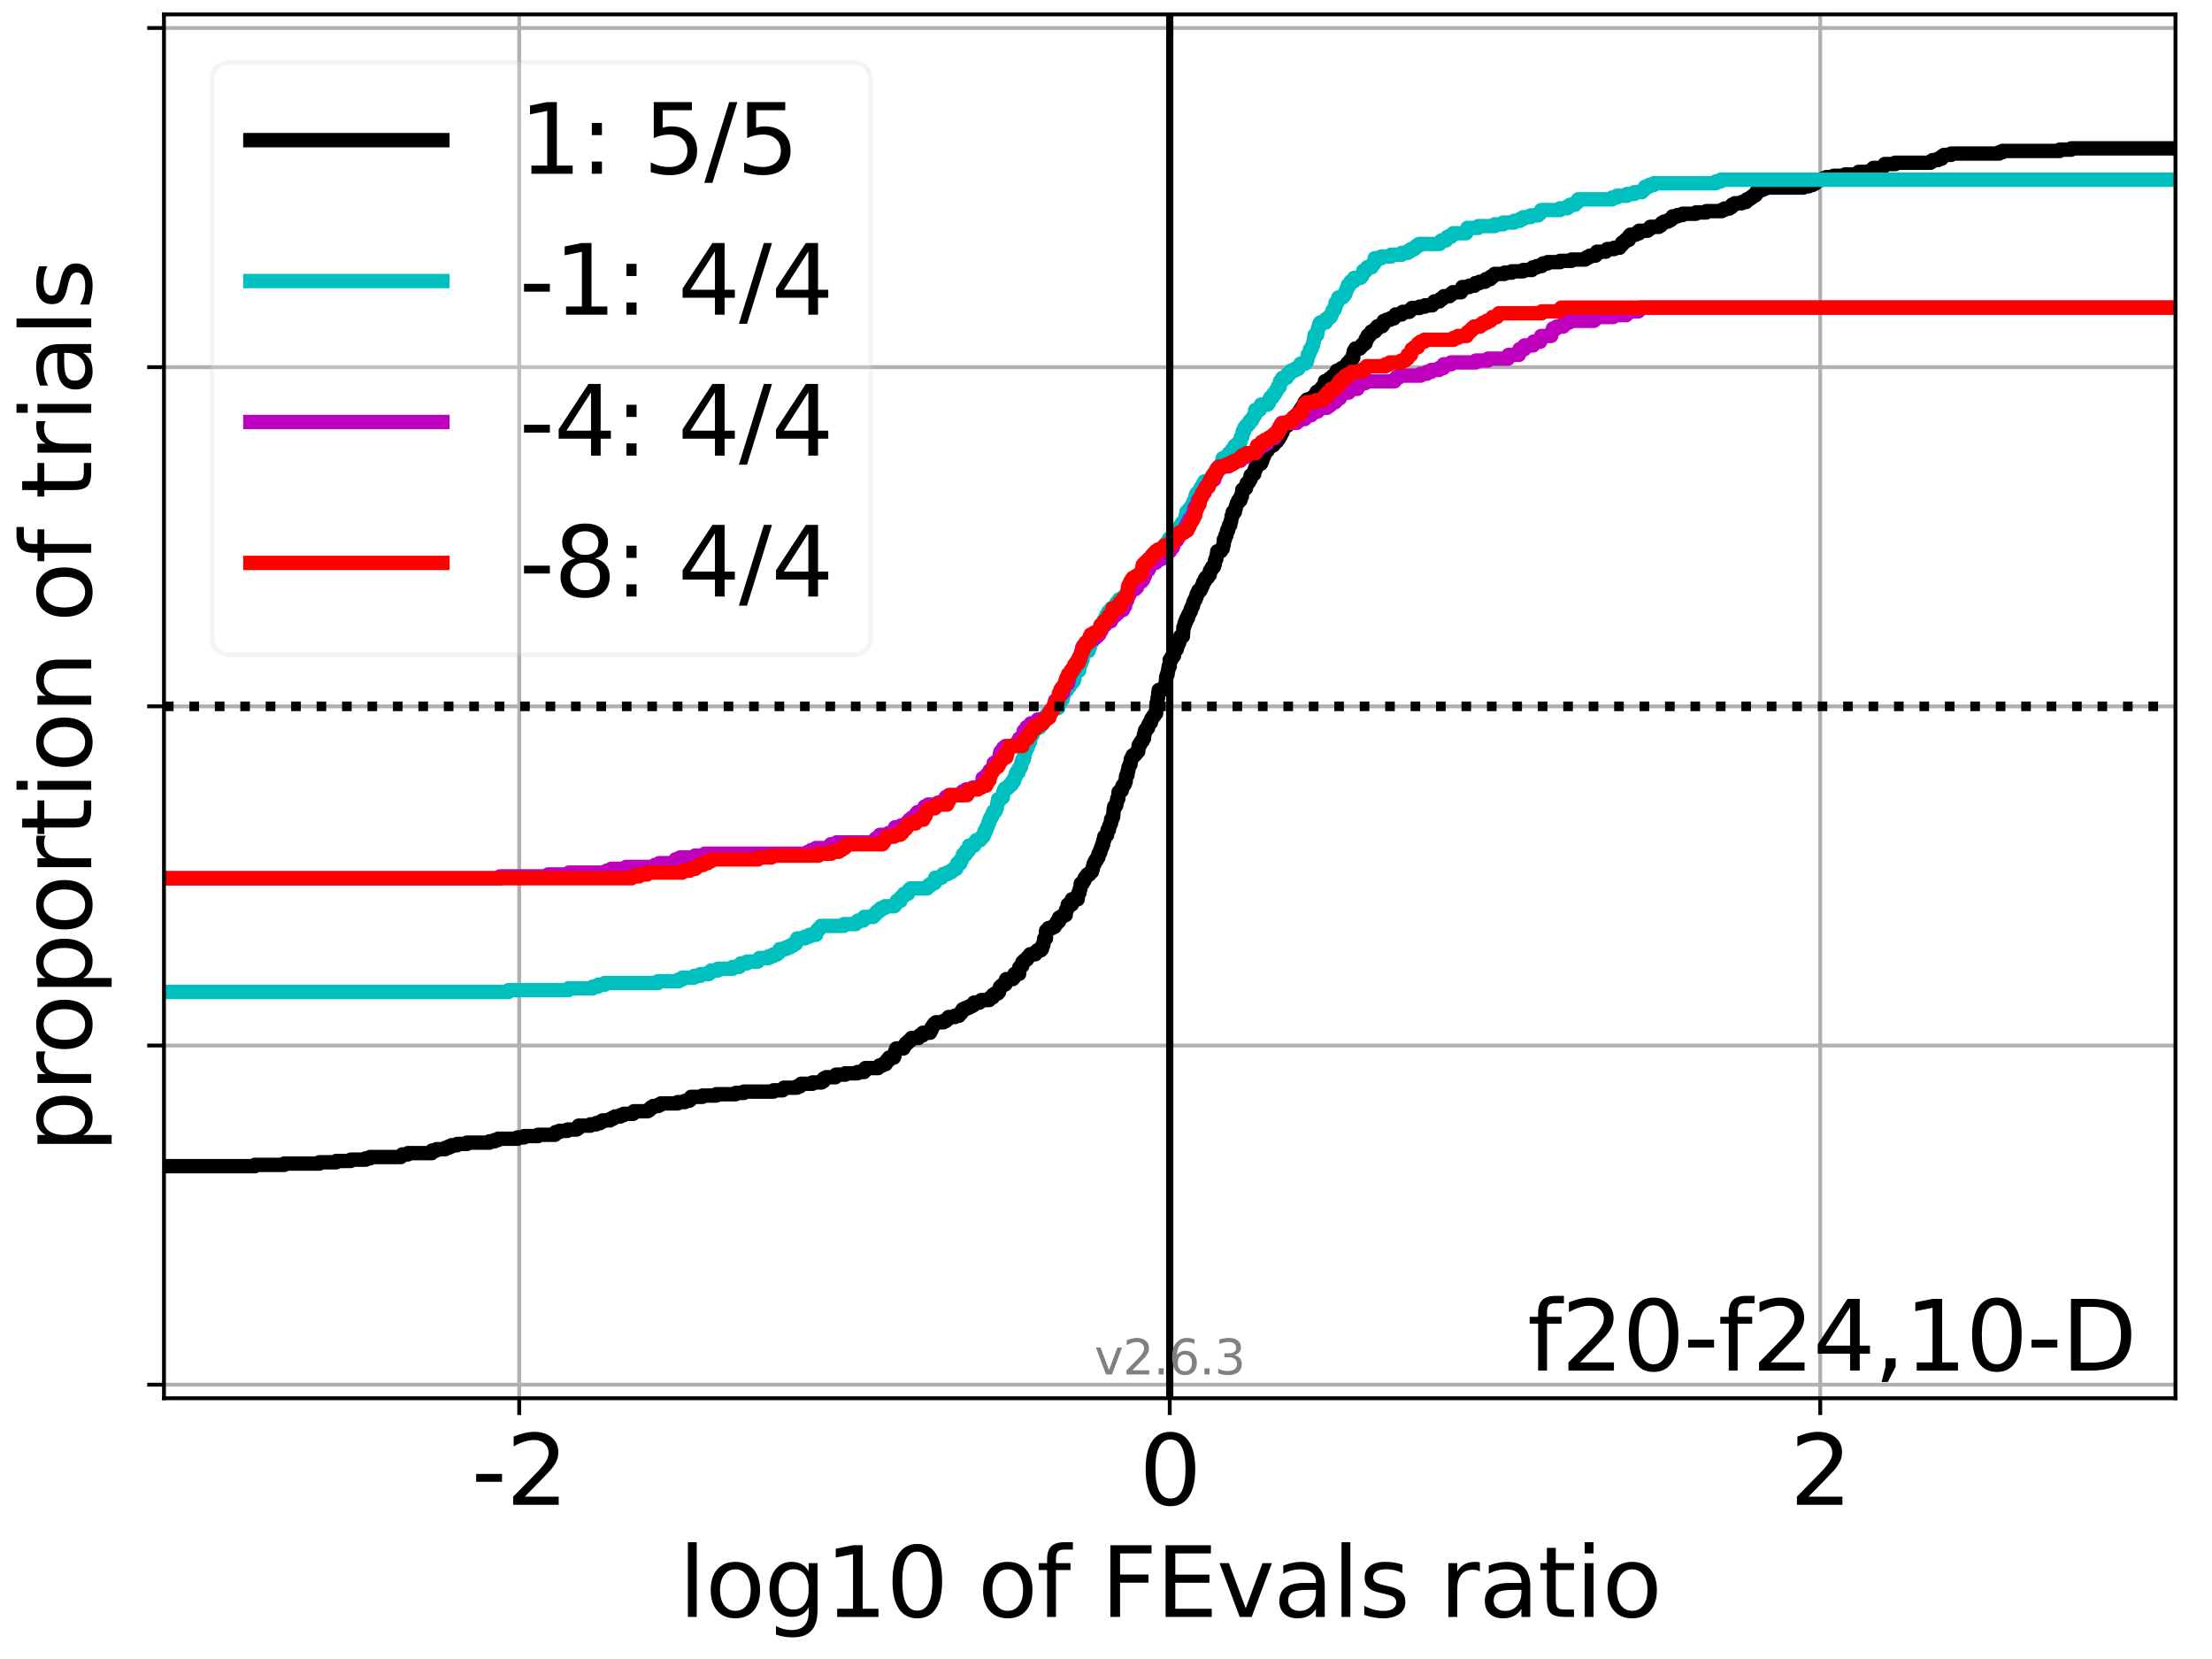 <?xml version="1.0" encoding="utf-8" standalone="no"?>
<!DOCTYPE svg PUBLIC "-//W3C//DTD SVG 1.1//EN"
  "http://www.w3.org/Graphics/SVG/1.1/DTD/svg11.dtd">
<svg height="345.6pt" version="1.1" viewBox="0 0 460.8 345.6" width="460.8pt" xmlns="http://www.w3.org/2000/svg" xmlns:xlink="http://www.w3.org/1999/xlink">
 <defs>
  <style type="text/css">*{stroke-linecap:butt;stroke-linejoin:round;}</style>
 </defs>
 <g id="figure_1">
  <g id="patch_1">
   <path d="M 0 345.6 
L 460.8 345.6 
L 460.8 0 
L 0 0 
z
" style="fill:#ffffff;"/>
  </g>
  <g id="axes_1">
   <g id="patch_2">
    <path d="M 34.16 291.28 
L 453.192 291.28 
L 453.192 3 
L 34.16 3 
z
" style="fill:#ffffff;"/>
   </g>
   <g id="matplotlib.axis_1">
    <g id="xtick_1">
     <g id="line2d_1">
      <path clip-path="url(#p3bb80ab6a9)" d="M 108.161 291.28 
L 108.161 3 
" style="fill:none;stroke:#b0b0b0;stroke-linecap:square;stroke-width:0.8;"/>
     </g>
     <g id="line2d_2">
      <defs>
       <path d="M 0 0 
L 0 3.5 
" id="m3ac1a812b8" style="stroke:#000000;stroke-width:0.8;"/>
      </defs>
      <g>
       <use style="stroke:#000000;stroke-width:0.8;" x="108.161" xlink:href="#m3ac1a812b8" y="291.28"/>
      </g>
     </g>
     <g id="text_1">
      <!-- -2 -->
      <g transform="translate(98.191 313.477)scale(0.2 -0.2)">
       <defs>
        <path d="M 313 2009 
L 1997 2009 
L 1997 1497 
L 313 1497 
L 313 2009 
z
" id="DejaVuSans-2d" transform="scale(0.016)"/>
        <path d="M 1228 531 
L 3431 531 
L 3431 0 
L 469 0 
L 469 531 
Q 828 903 1448 1529 
Q 2069 2156 2228 2338 
Q 2531 2678 2651 2914 
Q 2772 3150 2772 3378 
Q 2772 3750 2511 3984 
Q 2250 4219 1831 4219 
Q 1534 4219 1204 4116 
Q 875 4013 500 3803 
L 500 4441 
Q 881 4594 1212 4672 
Q 1544 4750 1819 4750 
Q 2544 4750 2975 4387 
Q 3406 4025 3406 3419 
Q 3406 3131 3298 2873 
Q 3191 2616 2906 2266 
Q 2828 2175 2409 1742 
Q 1991 1309 1228 531 
z
" id="DejaVuSans-32" transform="scale(0.016)"/>
       </defs>
       <use xlink:href="#DejaVuSans-2d"/>
       <use x="36.084" xlink:href="#DejaVuSans-32"/>
      </g>
     </g>
    </g>
    <g id="xtick_2">
     <g id="line2d_3">
      <path clip-path="url(#p3bb80ab6a9)" d="M 243.676 291.28 
L 243.676 3 
" style="fill:none;stroke:#b0b0b0;stroke-linecap:square;stroke-width:0.8;"/>
     </g>
     <g id="line2d_4">
      <g>
       <use style="stroke:#000000;stroke-width:0.8;" x="243.676" xlink:href="#m3ac1a812b8" y="291.28"/>
      </g>
     </g>
     <g id="text_2">
      <!-- 0 -->
      <g transform="translate(237.314 313.477)scale(0.2 -0.2)">
       <defs>
        <path d="M 2034 4250 
Q 1547 4250 1301 3770 
Q 1056 3291 1056 2328 
Q 1056 1369 1301 889 
Q 1547 409 2034 409 
Q 2525 409 2770 889 
Q 3016 1369 3016 2328 
Q 3016 3291 2770 3770 
Q 2525 4250 2034 4250 
z
M 2034 4750 
Q 2819 4750 3233 4129 
Q 3647 3509 3647 2328 
Q 3647 1150 3233 529 
Q 2819 -91 2034 -91 
Q 1250 -91 836 529 
Q 422 1150 422 2328 
Q 422 3509 836 4129 
Q 1250 4750 2034 4750 
z
" id="DejaVuSans-30" transform="scale(0.016)"/>
       </defs>
       <use xlink:href="#DejaVuSans-30"/>
      </g>
     </g>
    </g>
    <g id="xtick_3">
     <g id="line2d_5">
      <path clip-path="url(#p3bb80ab6a9)" d="M 379.191 291.28 
L 379.191 3 
" style="fill:none;stroke:#b0b0b0;stroke-linecap:square;stroke-width:0.8;"/>
     </g>
     <g id="line2d_6">
      <g>
       <use style="stroke:#000000;stroke-width:0.8;" x="379.191" xlink:href="#m3ac1a812b8" y="291.28"/>
      </g>
     </g>
     <g id="text_3">
      <!-- 2 -->
      <g transform="translate(372.828 313.477)scale(0.2 -0.2)">
       <use xlink:href="#DejaVuSans-32"/>
      </g>
     </g>
    </g>
    <g id="text_4">
     <!-- log10 of FEvals ratio -->
     <g transform="translate(141.371 336.833)scale(0.2 -0.2)">
      <defs>
       <path d="M 603 4863 
L 1178 4863 
L 1178 0 
L 603 0 
L 603 4863 
z
" id="DejaVuSans-6c" transform="scale(0.016)"/>
       <path d="M 1959 3097 
Q 1497 3097 1228 2736 
Q 959 2375 959 1747 
Q 959 1119 1226 758 
Q 1494 397 1959 397 
Q 2419 397 2687 759 
Q 2956 1122 2956 1747 
Q 2956 2369 2687 2733 
Q 2419 3097 1959 3097 
z
M 1959 3584 
Q 2709 3584 3137 3096 
Q 3566 2609 3566 1747 
Q 3566 888 3137 398 
Q 2709 -91 1959 -91 
Q 1206 -91 779 398 
Q 353 888 353 1747 
Q 353 2609 779 3096 
Q 1206 3584 1959 3584 
z
" id="DejaVuSans-6f" transform="scale(0.016)"/>
       <path d="M 2906 1791 
Q 2906 2416 2648 2759 
Q 2391 3103 1925 3103 
Q 1463 3103 1205 2759 
Q 947 2416 947 1791 
Q 947 1169 1205 825 
Q 1463 481 1925 481 
Q 2391 481 2648 825 
Q 2906 1169 2906 1791 
z
M 3481 434 
Q 3481 -459 3084 -895 
Q 2688 -1331 1869 -1331 
Q 1566 -1331 1297 -1286 
Q 1028 -1241 775 -1147 
L 775 -588 
Q 1028 -725 1275 -790 
Q 1522 -856 1778 -856 
Q 2344 -856 2625 -561 
Q 2906 -266 2906 331 
L 2906 616 
Q 2728 306 2450 153 
Q 2172 0 1784 0 
Q 1141 0 747 490 
Q 353 981 353 1791 
Q 353 2603 747 3093 
Q 1141 3584 1784 3584 
Q 2172 3584 2450 3431 
Q 2728 3278 2906 2969 
L 2906 3500 
L 3481 3500 
L 3481 434 
z
" id="DejaVuSans-67" transform="scale(0.016)"/>
       <path d="M 794 531 
L 1825 531 
L 1825 4091 
L 703 3866 
L 703 4441 
L 1819 4666 
L 2450 4666 
L 2450 531 
L 3481 531 
L 3481 0 
L 794 0 
L 794 531 
z
" id="DejaVuSans-31" transform="scale(0.016)"/>
       <path id="DejaVuSans-20" transform="scale(0.016)"/>
       <path d="M 2375 4863 
L 2375 4384 
L 1825 4384 
Q 1516 4384 1395 4259 
Q 1275 4134 1275 3809 
L 1275 3500 
L 2222 3500 
L 2222 3053 
L 1275 3053 
L 1275 0 
L 697 0 
L 697 3053 
L 147 3053 
L 147 3500 
L 697 3500 
L 697 3744 
Q 697 4328 969 4595 
Q 1241 4863 1831 4863 
L 2375 4863 
z
" id="DejaVuSans-66" transform="scale(0.016)"/>
       <path d="M 628 4666 
L 3309 4666 
L 3309 4134 
L 1259 4134 
L 1259 2759 
L 3109 2759 
L 3109 2228 
L 1259 2228 
L 1259 0 
L 628 0 
L 628 4666 
z
" id="DejaVuSans-46" transform="scale(0.016)"/>
       <path d="M 628 4666 
L 3578 4666 
L 3578 4134 
L 1259 4134 
L 1259 2753 
L 3481 2753 
L 3481 2222 
L 1259 2222 
L 1259 531 
L 3634 531 
L 3634 0 
L 628 0 
L 628 4666 
z
" id="DejaVuSans-45" transform="scale(0.016)"/>
       <path d="M 191 3500 
L 800 3500 
L 1894 563 
L 2988 3500 
L 3597 3500 
L 2284 0 
L 1503 0 
L 191 3500 
z
" id="DejaVuSans-76" transform="scale(0.016)"/>
       <path d="M 2194 1759 
Q 1497 1759 1228 1600 
Q 959 1441 959 1056 
Q 959 750 1161 570 
Q 1363 391 1709 391 
Q 2188 391 2477 730 
Q 2766 1069 2766 1631 
L 2766 1759 
L 2194 1759 
z
M 3341 1997 
L 3341 0 
L 2766 0 
L 2766 531 
Q 2569 213 2275 61 
Q 1981 -91 1556 -91 
Q 1019 -91 701 211 
Q 384 513 384 1019 
Q 384 1609 779 1909 
Q 1175 2209 1959 2209 
L 2766 2209 
L 2766 2266 
Q 2766 2663 2505 2880 
Q 2244 3097 1772 3097 
Q 1472 3097 1187 3025 
Q 903 2953 641 2809 
L 641 3341 
Q 956 3463 1253 3523 
Q 1550 3584 1831 3584 
Q 2591 3584 2966 3190 
Q 3341 2797 3341 1997 
z
" id="DejaVuSans-61" transform="scale(0.016)"/>
       <path d="M 2834 3397 
L 2834 2853 
Q 2591 2978 2328 3040 
Q 2066 3103 1784 3103 
Q 1356 3103 1142 2972 
Q 928 2841 928 2578 
Q 928 2378 1081 2264 
Q 1234 2150 1697 2047 
L 1894 2003 
Q 2506 1872 2764 1633 
Q 3022 1394 3022 966 
Q 3022 478 2636 193 
Q 2250 -91 1575 -91 
Q 1294 -91 989 -36 
Q 684 19 347 128 
L 347 722 
Q 666 556 975 473 
Q 1284 391 1588 391 
Q 1994 391 2212 530 
Q 2431 669 2431 922 
Q 2431 1156 2273 1281 
Q 2116 1406 1581 1522 
L 1381 1569 
Q 847 1681 609 1914 
Q 372 2147 372 2553 
Q 372 3047 722 3315 
Q 1072 3584 1716 3584 
Q 2034 3584 2315 3537 
Q 2597 3491 2834 3397 
z
" id="DejaVuSans-73" transform="scale(0.016)"/>
       <path d="M 2631 2963 
Q 2534 3019 2420 3045 
Q 2306 3072 2169 3072 
Q 1681 3072 1420 2755 
Q 1159 2438 1159 1844 
L 1159 0 
L 581 0 
L 581 3500 
L 1159 3500 
L 1159 2956 
Q 1341 3275 1631 3429 
Q 1922 3584 2338 3584 
Q 2397 3584 2469 3576 
Q 2541 3569 2628 3553 
L 2631 2963 
z
" id="DejaVuSans-72" transform="scale(0.016)"/>
       <path d="M 1172 4494 
L 1172 3500 
L 2356 3500 
L 2356 3053 
L 1172 3053 
L 1172 1153 
Q 1172 725 1289 603 
Q 1406 481 1766 481 
L 2356 481 
L 2356 0 
L 1766 0 
Q 1100 0 847 248 
Q 594 497 594 1153 
L 594 3053 
L 172 3053 
L 172 3500 
L 594 3500 
L 594 4494 
L 1172 4494 
z
" id="DejaVuSans-74" transform="scale(0.016)"/>
       <path d="M 603 3500 
L 1178 3500 
L 1178 0 
L 603 0 
L 603 3500 
z
M 603 4863 
L 1178 4863 
L 1178 4134 
L 603 4134 
L 603 4863 
z
" id="DejaVuSans-69" transform="scale(0.016)"/>
      </defs>
      <use xlink:href="#DejaVuSans-6c"/>
      <use x="27.783" xlink:href="#DejaVuSans-6f"/>
      <use x="88.965" xlink:href="#DejaVuSans-67"/>
      <use x="152.441" xlink:href="#DejaVuSans-31"/>
      <use x="216.064" xlink:href="#DejaVuSans-30"/>
      <use x="279.688" xlink:href="#DejaVuSans-20"/>
      <use x="311.475" xlink:href="#DejaVuSans-6f"/>
      <use x="372.656" xlink:href="#DejaVuSans-66"/>
      <use x="407.861" xlink:href="#DejaVuSans-20"/>
      <use x="439.648" xlink:href="#DejaVuSans-46"/>
      <use x="497.168" xlink:href="#DejaVuSans-45"/>
      <use x="560.352" xlink:href="#DejaVuSans-76"/>
      <use x="619.531" xlink:href="#DejaVuSans-61"/>
      <use x="680.811" xlink:href="#DejaVuSans-6c"/>
      <use x="708.594" xlink:href="#DejaVuSans-73"/>
      <use x="760.693" xlink:href="#DejaVuSans-20"/>
      <use x="792.48" xlink:href="#DejaVuSans-72"/>
      <use x="833.594" xlink:href="#DejaVuSans-61"/>
      <use x="894.873" xlink:href="#DejaVuSans-74"/>
      <use x="934.082" xlink:href="#DejaVuSans-69"/>
      <use x="961.865" xlink:href="#DejaVuSans-6f"/>
     </g>
    </g>
   </g>
   <g id="matplotlib.axis_2">
    <g id="ytick_1">
     <g id="line2d_7">
      <path clip-path="url(#p3bb80ab6a9)" d="M 34.16 288.454 
L 453.192 288.454 
" style="fill:none;stroke:#b0b0b0;stroke-linecap:square;stroke-width:0.8;"/>
     </g>
     <g id="line2d_8">
      <defs>
       <path d="M 0 0 
L -3.5 0 
" id="me4278358bc" style="stroke:#000000;stroke-width:0.8;"/>
      </defs>
      <g>
       <use style="stroke:#000000;stroke-width:0.8;" x="34.16" xlink:href="#me4278358bc" y="288.454"/>
      </g>
     </g>
    </g>
    <g id="ytick_2">
     <g id="line2d_9">
      <path clip-path="url(#p3bb80ab6a9)" d="M 34.16 217.797 
L 453.192 217.797 
" style="fill:none;stroke:#b0b0b0;stroke-linecap:square;stroke-width:0.8;"/>
     </g>
     <g id="line2d_10">
      <g>
       <use style="stroke:#000000;stroke-width:0.8;" x="34.16" xlink:href="#me4278358bc" y="217.797"/>
      </g>
     </g>
    </g>
    <g id="ytick_3">
     <g id="line2d_11">
      <path clip-path="url(#p3bb80ab6a9)" d="M 34.16 147.14 
L 453.192 147.14 
" style="fill:none;stroke:#b0b0b0;stroke-linecap:square;stroke-width:0.8;"/>
     </g>
     <g id="line2d_12">
      <g>
       <use style="stroke:#000000;stroke-width:0.8;" x="34.16" xlink:href="#me4278358bc" y="147.14"/>
      </g>
     </g>
    </g>
    <g id="ytick_4">
     <g id="line2d_13">
      <path clip-path="url(#p3bb80ab6a9)" d="M 34.16 76.483 
L 453.192 76.483 
" style="fill:none;stroke:#b0b0b0;stroke-linecap:square;stroke-width:0.8;"/>
     </g>
     <g id="line2d_14">
      <g>
       <use style="stroke:#000000;stroke-width:0.8;" x="34.16" xlink:href="#me4278358bc" y="76.483"/>
      </g>
     </g>
    </g>
    <g id="ytick_5">
     <g id="line2d_15">
      <path clip-path="url(#p3bb80ab6a9)" d="M 34.16 5.826 
L 453.192 5.826 
" style="fill:none;stroke:#b0b0b0;stroke-linecap:square;stroke-width:0.8;"/>
     </g>
     <g id="line2d_16">
      <g>
       <use style="stroke:#000000;stroke-width:0.8;" x="34.16" xlink:href="#me4278358bc" y="5.826"/>
      </g>
     </g>
    </g>
    <g id="text_5">
     <!-- proportion of trials -->
     <g transform="translate(19.001 240.146)rotate(-90)scale(0.2 -0.2)">
      <defs>
       <path d="M 1159 525 
L 1159 -1331 
L 581 -1331 
L 581 3500 
L 1159 3500 
L 1159 2969 
Q 1341 3281 1617 3432 
Q 1894 3584 2278 3584 
Q 2916 3584 3314 3078 
Q 3713 2572 3713 1747 
Q 3713 922 3314 415 
Q 2916 -91 2278 -91 
Q 1894 -91 1617 61 
Q 1341 213 1159 525 
z
M 3116 1747 
Q 3116 2381 2855 2742 
Q 2594 3103 2138 3103 
Q 1681 3103 1420 2742 
Q 1159 2381 1159 1747 
Q 1159 1113 1420 752 
Q 1681 391 2138 391 
Q 2594 391 2855 752 
Q 3116 1113 3116 1747 
z
" id="DejaVuSans-70" transform="scale(0.016)"/>
       <path d="M 3513 2113 
L 3513 0 
L 2938 0 
L 2938 2094 
Q 2938 2591 2744 2837 
Q 2550 3084 2163 3084 
Q 1697 3084 1428 2787 
Q 1159 2491 1159 1978 
L 1159 0 
L 581 0 
L 581 3500 
L 1159 3500 
L 1159 2956 
Q 1366 3272 1645 3428 
Q 1925 3584 2291 3584 
Q 2894 3584 3203 3211 
Q 3513 2838 3513 2113 
z
" id="DejaVuSans-6e" transform="scale(0.016)"/>
      </defs>
      <use xlink:href="#DejaVuSans-70"/>
      <use x="63.477" xlink:href="#DejaVuSans-72"/>
      <use x="102.34" xlink:href="#DejaVuSans-6f"/>
      <use x="163.521" xlink:href="#DejaVuSans-70"/>
      <use x="226.998" xlink:href="#DejaVuSans-6f"/>
      <use x="288.18" xlink:href="#DejaVuSans-72"/>
      <use x="329.293" xlink:href="#DejaVuSans-74"/>
      <use x="368.502" xlink:href="#DejaVuSans-69"/>
      <use x="396.285" xlink:href="#DejaVuSans-6f"/>
      <use x="457.467" xlink:href="#DejaVuSans-6e"/>
      <use x="520.846" xlink:href="#DejaVuSans-20"/>
      <use x="552.633" xlink:href="#DejaVuSans-6f"/>
      <use x="613.814" xlink:href="#DejaVuSans-66"/>
      <use x="649.02" xlink:href="#DejaVuSans-20"/>
      <use x="680.807" xlink:href="#DejaVuSans-74"/>
      <use x="720.016" xlink:href="#DejaVuSans-72"/>
      <use x="761.129" xlink:href="#DejaVuSans-69"/>
      <use x="788.912" xlink:href="#DejaVuSans-61"/>
      <use x="850.191" xlink:href="#DejaVuSans-6c"/>
      <use x="877.975" xlink:href="#DejaVuSans-73"/>
     </g>
    </g>
   </g>
   <g id="line2d_17">
    <path clip-path="url(#p3bb80ab6a9)" d="M 34.16 242.939 
L 53.079 242.939 
L 53.079 242.666 
L 59.216 242.666 
L 59.216 242.394 
L 66.534 242.394 
L 66.534 242.121 
L 70.048 242.121 
L 70.048 241.849 
L 73.047 241.849 
L 73.047 241.576 
L 76.185 241.576 
L 76.185 241.304 
L 77.084 241.304 
L 77.084 241.031 
L 83.503 241.031 
L 83.503 240.759 
L 83.81 240.759 
L 83.81 240.486 
L 84.978 240.486 
L 84.978 240.214 
L 89.947 240.214 
L 90.015 239.668 
L 90.932 239.668 
L 90.932 239.396 
L 92.737 239.396 
L 92.737 239.123 
L 93.42 239.123 
L 93.42 238.851 
L 94.053 238.851 
L 94.053 238.578 
L 95.225 238.578 
L 95.225 238.306 
L 97.265 238.306 
L 97.265 238.033 
L 101.947 238.033 
L 101.947 237.761 
L 103.035 237.761 
L 103.035 237.488 
L 103.777 237.488 
L 103.777 237.216 
L 107.815 237.216 
L 107.815 236.943 
L 109.172 236.943 
L 109.172 236.67 
L 112.064 236.67 
L 112.064 236.398 
L 115.599 236.398 
L 115.709 235.853 
L 116.49 235.853 
L 116.49 235.58 
L 118.201 235.58 
L 118.201 235.308 
L 120.093 235.308 
L 120.093 235.035 
L 120.538 235.035 
L 120.538 234.49 
L 123.003 234.49 
L 123.003 234.218 
L 124.217 234.218 
L 124.217 233.945 
L 125.049 233.945 
L 125.049 233.673 
L 125.519 233.673 
L 125.519 233.4 
L 127.04 233.4 
L 127.04 233.127 
L 127.594 233.127 
L 127.594 232.855 
L 128.104 232.855 
L 128.104 232.582 
L 129.231 232.582 
L 129.231 232.31 
L 129.909 232.31 
L 129.909 232.037 
L 131.878 232.037 
L 131.878 231.765 
L 132.031 231.765 
L 132.031 231.492 
L 134.934 231.492 
L 134.934 231.22 
L 135.368 231.22 
L 135.368 230.947 
L 135.619 230.947 
L 135.619 230.675 
L 136.069 230.675 
L 136.069 230.402 
L 137.155 230.402 
L 137.155 230.129 
L 137.685 230.129 
L 137.685 229.857 
L 141.186 229.857 
L 141.186 229.584 
L 142.686 229.584 
L 142.686 229.312 
L 143.59 229.312 
L 143.59 229.039 
L 143.919 229.039 
L 143.963 228.494 
L 146.33 228.494 
L 146.33 228.222 
L 149.199 228.222 
L 149.199 227.949 
L 153.236 227.949 
L 153.236 227.677 
L 154.948 227.677 
L 154.948 227.404 
L 161.13 227.404 
L 161.13 227.131 
L 163.026 227.131 
L 163.026 226.859 
L 163.299 226.859 
L 163.299 226.586 
L 166.017 226.586 
L 166.017 226.314 
L 166.642 226.314 
L 166.642 226.041 
L 166.88 226.041 
L 166.88 225.769 
L 169.236 225.769 
L 169.236 225.496 
L 171.136 225.496 
L 171.136 225.224 
L 171.581 225.224 
L 171.581 224.679 
L 172.083 224.679 
L 172.083 224.406 
L 174.02 224.406 
L 174.02 224.133 
L 174.173 224.133 
L 174.173 223.861 
L 176.092 223.861 
L 176.092 223.588 
L 178.637 223.588 
L 178.637 223.316 
L 179.994 223.316 
L 179.994 223.043 
L 180.256 223.043 
L 180.268 222.498 
L 182.921 222.498 
L 182.921 222.226 
L 183.202 222.226 
L 183.202 221.953 
L 183.849 221.953 
L 183.849 221.681 
L 184.515 221.681 
L 184.515 221.408 
L 184.685 221.408 
L 184.75 220.863 
L 185.195 220.863 
L 185.195 220.318 
L 186.205 220.318 
L 186.205 220.045 
L 186.32 220.045 
L 186.414 219.228 
L 186.49 219.228 
L 186.49 218.955 
L 186.663 218.955 
L 186.712 218.41 
L 188.198 218.41 
L 188.198 218.138 
L 188.359 218.138 
L 188.359 217.865 
L 188.537 217.865 
L 188.537 217.592 
L 188.729 217.592 
L 188.729 217.32 
L 189.051 217.32 
L 189.051 217.047 
L 189.335 217.047 
L 189.335 216.775 
L 189.706 216.775 
L 189.706 216.502 
L 189.879 216.502 
L 189.879 216.23 
L 191.336 216.23 
L 191.336 215.957 
L 191.556 215.957 
L 191.556 215.685 
L 192.226 215.685 
L 192.25 215.14 
L 193.756 215.14 
L 193.756 214.867 
L 193.873 214.867 
L 193.873 214.594 
L 194.029 214.594 
L 194.051 214.049 
L 194.274 214.049 
L 194.274 213.777 
L 194.417 213.777 
L 194.417 213.504 
L 194.634 213.504 
L 194.634 213.232 
L 194.963 213.232 
L 194.963 212.959 
L 196.534 212.959 
L 196.534 212.687 
L 197.07 212.687 
L 197.07 212.414 
L 197.373 212.414 
L 197.373 212.142 
L 197.61 212.142 
L 197.61 211.869 
L 198.913 211.869 
L 198.913 211.597 
L 199.788 211.597 
L 199.788 211.324 
L 199.966 211.324 
L 199.966 211.051 
L 200.276 211.051 
L 200.369 210.506 
L 200.553 210.506 
L 200.553 210.234 
L 201.123 210.234 
L 201.123 209.961 
L 201.812 209.961 
L 201.812 209.689 
L 202.342 209.689 
L 202.342 209.416 
L 202.813 209.416 
L 202.882 208.871 
L 204.024 208.871 
L 204.024 208.599 
L 204.426 208.599 
L 204.426 208.326 
L 206.066 208.326 
L 206.066 208.053 
L 206.304 208.053 
L 206.304 207.781 
L 206.811 207.781 
L 206.848 207.236 
L 207.26 207.236 
L 207.26 206.963 
L 207.872 206.963 
L 207.872 206.691 
L 208.1 206.691 
L 208.1 206.146 
L 208.247 206.146 
L 208.305 205.601 
L 208.576 205.601 
L 208.576 205.328 
L 208.94 205.328 
L 208.94 205.055 
L 209.448 205.055 
L 209.537 204.238 
L 209.616 204.238 
L 209.616 203.965 
L 210.986 203.965 
L 210.986 203.693 
L 211.206 203.693 
L 211.206 203.42 
L 211.348 203.42 
L 211.348 202.875 
L 212.302 202.875 
L 212.345 201.512 
L 212.584 201.512 
L 212.584 201.24 
L 212.945 201.24 
L 212.982 200.422 
L 213.255 200.422 
L 213.255 200.15 
L 213.595 200.15 
L 213.595 199.877 
L 213.949 199.877 
L 213.949 199.605 
L 214.127 199.605 
L 214.127 199.332 
L 214.384 199.332 
L 214.384 199.06 
L 214.578 199.06 
L 214.578 198.787 
L 215.685 198.787 
L 215.776 198.242 
L 216.083 198.242 
L 216.083 197.969 
L 216.836 197.969 
L 216.836 197.697 
L 217.061 197.697 
L 217.146 196.879 
L 217.343 196.879 
L 217.439 196.062 
L 217.523 196.062 
L 217.523 195.516 
L 217.884 195.516 
L 217.914 193.881 
L 218.264 193.881 
L 218.264 193.609 
L 218.421 193.609 
L 218.421 193.336 
L 219.192 193.336 
L 219.192 193.064 
L 219.708 193.064 
L 219.708 192.791 
L 219.864 192.791 
L 219.864 192.518 
L 220.066 192.518 
L 220.066 192.246 
L 220.179 192.246 
L 220.179 191.973 
L 220.609 191.973 
L 220.623 191.156 
L 221.091 191.156 
L 221.091 190.883 
L 221.548 190.883 
L 221.548 190.611 
L 222.01 190.611 
L 222.067 189.52 
L 222.284 189.52 
L 222.284 189.248 
L 222.395 189.248 
L 222.438 188.43 
L 223.279 188.43 
L 223.279 187.34 
L 224.502 187.34 
L 224.587 186.25 
L 224.661 186.25 
L 224.661 185.977 
L 224.877 185.977 
L 224.94 185.16 
L 225.063 185.16 
L 225.135 184.07 
L 225.526 184.07 
L 225.526 183.797 
L 225.662 183.797 
L 225.662 183.525 
L 225.865 183.525 
L 225.916 182.979 
L 226.084 182.979 
L 226.084 182.707 
L 226.315 182.707 
L 226.315 182.434 
L 226.505 182.434 
L 226.505 182.162 
L 226.955 182.162 
L 226.955 181.889 
L 227.177 181.889 
L 227.177 181.617 
L 227.467 181.617 
L 227.574 181.072 
L 227.638 181.072 
L 227.679 180.527 
L 227.752 180.527 
L 227.815 179.981 
L 228.015 179.981 
L 228.049 179.436 
L 228.221 179.436 
L 228.221 179.164 
L 228.497 179.164 
L 228.575 178.619 
L 228.813 178.619 
L 228.863 177.801 
L 229.1 177.801 
L 229.1 177.529 
L 229.224 177.529 
L 229.224 176.983 
L 229.371 176.983 
L 229.422 176.438 
L 229.609 176.438 
L 229.613 175.893 
L 229.815 175.893 
L 229.845 175.076 
L 230.013 175.076 
L 230.054 174.258 
L 230.346 174.258 
L 230.346 173.986 
L 230.616 173.986 
L 230.724 172.895 
L 231 172.895 
L 231.067 172.078 
L 231.173 172.078 
L 231.173 171.805 
L 231.302 171.805 
L 231.302 171.533 
L 231.444 171.533 
L 231.449 170.715 
L 231.671 170.715 
L 231.745 170.17 
L 231.894 170.17 
L 231.997 168.535 
L 232.116 168.535 
L 232.116 167.99 
L 232.421 167.99 
L 232.421 167.717 
L 232.543 167.717 
L 232.65 166.899 
L 232.742 166.899 
L 232.742 166.354 
L 232.966 166.354 
L 233.022 164.992 
L 233.267 164.992 
L 233.267 164.719 
L 233.678 164.719 
L 233.775 163.901 
L 233.873 163.901 
L 233.873 163.629 
L 234.14 163.629 
L 234.14 163.356 
L 234.327 163.356 
L 234.382 162.811 
L 234.501 162.811 
L 234.565 161.721 
L 234.671 161.721 
L 234.671 161.449 
L 234.87 161.449 
L 234.914 160.631 
L 235.032 160.631 
L 235.092 159.813 
L 235.21 159.813 
L 235.21 159.541 
L 235.325 159.541 
L 235.325 159.268 
L 235.503 159.268 
L 235.559 158.178 
L 235.705 158.178 
L 235.705 157.905 
L 235.893 157.905 
L 235.956 157.36 
L 236.405 157.36 
L 236.405 157.088 
L 236.627 157.088 
L 236.627 156.815 
L 236.871 156.815 
L 236.871 156.543 
L 237.11 156.543 
L 237.182 155.453 
L 237.241 155.453 
L 237.241 155.18 
L 237.499 155.18 
L 237.566 154.635 
L 237.771 154.635 
L 237.771 154.362 
L 238.042 154.362 
L 238.111 153.817 
L 238.311 153.817 
L 238.311 153 
L 238.437 153 
L 238.522 152.182 
L 238.676 152.182 
L 238.676 151.91 
L 238.949 151.91 
L 238.949 151.637 
L 239.171 151.637 
L 239.178 151.092 
L 239.291 151.092 
L 239.291 150.819 
L 239.451 150.819 
L 239.451 150.547 
L 239.747 150.547 
L 239.835 149.729 
L 240.043 149.729 
L 240.043 149.457 
L 240.194 149.457 
L 240.194 149.184 
L 240.439 149.184 
L 240.439 148.912 
L 240.576 148.912 
L 240.576 148.639 
L 240.829 148.639 
L 240.937 146.459 
L 241.082 146.459 
L 241.155 145.368 
L 241.24 145.368 
L 241.293 144.278 
L 241.394 144.278 
L 241.394 143.733 
L 242.19 143.733 
L 242.19 143.461 
L 242.406 143.461 
L 242.406 143.188 
L 242.696 143.188 
L 242.784 142.37 
L 242.877 142.37 
L 242.931 141.008 
L 243.032 141.008 
L 243.105 140.463 
L 243.233 140.463 
L 243.315 139.645 
L 243.376 139.645 
L 243.456 138.827 
L 243.676 138.827 
L 243.676 137.465 
L 243.995 137.465 
L 244.005 136.92 
L 244.328 136.92 
L 244.328 136.647 
L 244.554 136.647 
L 244.641 135.829 
L 244.688 135.829 
L 244.688 135.557 
L 244.897 135.557 
L 244.897 135.284 
L 245.133 135.284 
L 245.135 134.467 
L 245.388 134.467 
L 245.467 133.922 
L 245.639 133.922 
L 245.639 133.377 
L 245.804 133.377 
L 245.879 132.559 
L 246.415 132.559 
L 246.526 130.651 
L 246.671 130.651 
L 246.776 129.833 
L 246.963 129.833 
L 246.975 129.288 
L 247.197 129.288 
L 247.201 128.743 
L 247.478 128.743 
L 247.478 128.198 
L 247.605 128.198 
L 247.605 127.926 
L 247.77 127.926 
L 247.77 127.653 
L 247.887 127.653 
L 247.887 127.381 
L 248.062 127.381 
L 248.069 126.836 
L 248.235 126.836 
L 248.32 126.29 
L 248.511 126.29 
L 248.592 125.473 
L 248.733 125.473 
L 248.733 125.2 
L 248.864 125.2 
L 248.864 124.928 
L 249.041 124.928 
L 249.118 124.383 
L 249.26 124.383 
L 249.263 123.838 
L 249.389 123.838 
L 249.389 123.565 
L 249.605 123.565 
L 249.644 123.02 
L 250.074 123.02 
L 250.135 122.475 
L 250.321 122.475 
L 250.432 121.93 
L 250.578 121.93 
L 250.608 121.385 
L 250.767 121.385 
L 250.767 121.112 
L 250.99 121.112 
L 251.017 120.567 
L 251.207 120.567 
L 251.207 120.294 
L 251.643 120.294 
L 251.699 119.749 
L 252.014 119.749 
L 252.032 118.932 
L 252.189 118.932 
L 252.189 118.659 
L 252.431 118.659 
L 252.507 118.114 
L 252.868 118.114 
L 252.948 117.569 
L 253.047 117.569 
L 253.106 116.751 
L 253.197 116.751 
L 253.197 116.479 
L 253.38 116.479 
L 253.435 115.661 
L 253.505 115.661 
L 253.577 114.844 
L 254.337 114.844 
L 254.337 114.571 
L 254.497 114.571 
L 254.497 114.299 
L 254.716 114.299 
L 254.826 113.481 
L 254.92 113.481 
L 254.946 112.391 
L 255.168 112.391 
L 255.279 111.573 
L 255.461 111.573 
L 255.497 111.028 
L 255.607 111.028 
L 255.632 110.483 
L 255.846 110.483 
L 255.944 109.665 
L 256.04 109.665 
L 256.04 109.393 
L 256.276 109.393 
L 256.369 108.575 
L 256.473 108.575 
L 256.572 107.485 
L 256.744 107.485 
L 256.809 106.667 
L 257.236 106.667 
L 257.339 105.85 
L 257.436 105.85 
L 257.507 105.305 
L 257.583 105.305 
L 257.686 104.76 
L 257.908 104.76 
L 257.963 104.214 
L 258.412 104.214 
L 258.457 103.397 
L 258.708 103.397 
L 258.78 102.034 
L 259.073 102.034 
L 259.073 101.762 
L 259.537 101.762 
L 259.635 101.216 
L 259.705 101.216 
L 259.705 100.671 
L 259.993 100.671 
L 259.993 100.399 
L 260.215 100.399 
L 260.311 99.854 
L 260.523 99.854 
L 260.523 99.036 
L 260.836 99.036 
L 260.836 98.764 
L 261.268 98.764 
L 261.321 97.946 
L 261.513 97.946 
L 261.513 97.401 
L 261.75 97.401 
L 261.845 96.856 
L 262.281 96.856 
L 262.281 96.583 
L 262.698 96.583 
L 262.772 96.038 
L 262.948 96.038 
L 263.003 95.22 
L 263.244 95.22 
L 263.244 94.948 
L 263.364 94.948 
L 263.396 93.858 
L 264.073 93.858 
L 264.073 93.313 
L 264.439 93.313 
L 264.439 92.768 
L 265.274 92.768 
L 265.274 92.495 
L 265.487 92.495 
L 265.554 91.95 
L 266.031 91.95 
L 266.103 91.405 
L 266.428 91.405 
L 266.428 90.86 
L 266.757 90.86 
L 266.757 90.587 
L 266.878 90.587 
L 266.878 90.042 
L 267.173 90.042 
L 267.21 89.225 
L 267.488 89.225 
L 267.571 88.679 
L 268.186 88.679 
L 268.186 88.134 
L 268.514 88.134 
L 268.514 87.862 
L 269.168 87.862 
L 269.168 87.589 
L 269.302 87.589 
L 269.375 87.044 
L 269.967 87.044 
L 269.978 86.499 
L 270.403 86.499 
L 270.403 86.227 
L 270.639 86.227 
L 270.639 85.681 
L 270.925 85.681 
L 271.005 85.136 
L 271.366 85.136 
L 271.366 84.591 
L 271.604 84.591 
L 271.604 84.319 
L 271.76 84.319 
L 271.771 83.774 
L 272.243 83.774 
L 272.261 83.229 
L 273.108 83.229 
L 273.108 82.956 
L 273.444 82.956 
L 273.444 82.683 
L 274.105 82.683 
L 274.165 81.866 
L 274.322 81.866 
L 274.322 81.593 
L 275.007 81.593 
L 275.007 81.321 
L 275.175 81.321 
L 275.175 81.048 
L 275.295 81.048 
L 275.295 80.776 
L 275.534 80.776 
L 275.534 80.503 
L 276.004 80.503 
L 276.004 79.413 
L 276.779 79.413 
L 276.779 79.14 
L 276.924 79.14 
L 276.924 78.868 
L 277.373 78.868 
L 277.373 78.595 
L 277.595 78.595 
L 277.595 78.323 
L 277.98 78.323 
L 277.98 78.05 
L 278.269 78.05 
L 278.36 77.505 
L 278.467 77.505 
L 278.467 77.233 
L 279.105 77.233 
L 279.105 76.96 
L 279.47 76.96 
L 279.47 76.688 
L 280.07 76.688 
L 280.07 76.415 
L 280.541 76.415 
L 280.541 75.87 
L 280.708 75.87 
L 280.708 75.597 
L 281.041 75.597 
L 281.041 75.325 
L 281.233 75.325 
L 281.233 75.052 
L 281.573 75.052 
L 281.641 74.507 
L 281.909 74.507 
L 281.909 73.69 
L 282.031 73.69 
L 282.031 73.144 
L 282.242 73.144 
L 282.344 72.599 
L 283.297 72.599 
L 283.297 72.327 
L 283.536 72.327 
L 283.536 72.054 
L 283.737 72.054 
L 283.737 71.782 
L 284.148 71.782 
L 284.148 71.509 
L 284.47 71.509 
L 284.47 70.692 
L 284.802 70.692 
L 284.802 70.147 
L 284.926 70.147 
L 284.926 69.874 
L 285.375 69.874 
L 285.375 69.601 
L 285.598 69.601 
L 285.671 69.056 
L 286.446 69.056 
L 286.47 68.511 
L 286.938 68.511 
L 286.938 67.966 
L 287.936 67.966 
L 287.936 67.694 
L 288.153 67.694 
L 288.232 66.876 
L 288.856 66.876 
L 288.856 66.603 
L 289.603 66.603 
L 289.603 66.331 
L 290.375 66.331 
L 290.375 66.058 
L 290.613 66.058 
L 290.708 65.513 
L 292.001 65.513 
L 292.001 65.241 
L 292.19 65.241 
L 292.19 64.968 
L 293.576 64.968 
L 293.576 64.696 
L 293.841 64.696 
L 293.841 64.423 
L 294.137 64.423 
L 294.137 64.151 
L 295.725 64.151 
L 295.725 63.878 
L 296.858 63.878 
L 296.858 63.605 
L 298.377 63.605 
L 298.377 63.333 
L 298.615 63.333 
L 298.615 63.06 
L 298.776 63.06 
L 298.776 62.788 
L 299.867 62.788 
L 299.867 62.515 
L 300.085 62.515 
L 300.085 62.243 
L 300.56 62.243 
L 300.56 61.97 
L 300.769 61.97 
L 300.769 61.698 
L 301.97 61.698 
L 301.97 61.425 
L 302.306 61.425 
L 302.306 61.153 
L 302.639 61.153 
L 302.639 60.88 
L 304.363 60.88 
L 304.363 60.607 
L 304.531 60.607 
L 304.636 59.79 
L 306.068 59.79 
L 306.068 59.517 
L 307.177 59.517 
L 307.177 59.245 
L 307.348 59.245 
L 307.348 58.972 
L 308.217 58.972 
L 308.217 58.7 
L 309.358 58.7 
L 309.358 58.427 
L 309.529 58.427 
L 309.529 58.155 
L 310.436 58.155 
L 310.436 57.882 
L 310.573 57.882 
L 310.573 57.61 
L 311.069 57.61 
L 311.069 57.337 
L 311.343 57.337 
L 311.343 57.064 
L 313.42 57.064 
L 313.42 56.792 
L 314.924 56.792 
L 314.924 56.519 
L 317.28 56.519 
L 317.28 56.247 
L 319.109 56.247 
L 319.109 55.974 
L 319.279 55.974 
L 319.279 55.702 
L 320.126 55.702 
L 320.126 55.429 
L 321.152 55.429 
L 321.152 55.157 
L 321.425 55.157 
L 321.425 54.884 
L 322.367 54.884 
L 322.367 54.612 
L 325.006 54.612 
L 325.006 54.339 
L 327.362 54.339 
L 327.362 54.066 
L 330.209 54.066 
L 330.209 53.794 
L 330.672 53.794 
L 330.672 53.521 
L 331.216 53.521 
L 331.216 53.249 
L 332.385 53.249 
L 332.385 52.976 
L 332.658 52.976 
L 332.674 52.431 
L 334.533 52.431 
L 334.533 52.159 
L 334.807 52.159 
L 334.807 51.886 
L 336.239 51.886 
L 336.239 51.614 
L 337.379 51.614 
L 337.379 51.341 
L 337.584 51.341 
L 337.584 51.068 
L 337.858 51.068 
L 337.923 50.523 
L 338.388 50.523 
L 338.388 50.251 
L 338.595 50.251 
L 338.595 49.978 
L 339.324 49.978 
L 339.38 49.161 
L 339.642 49.161 
L 339.642 48.888 
L 340.744 48.888 
L 340.744 48.616 
L 341.439 48.616 
L 341.441 48.07 
L 343.223 48.07 
L 343.223 47.798 
L 343.59 47.798 
L 343.59 47.525 
L 343.795 47.525 
L 343.795 47.253 
L 345.579 47.253 
L 345.579 46.98 
L 346.014 46.98 
L 346.014 46.708 
L 346.184 46.708 
L 346.184 46.435 
L 346.641 46.435 
L 346.641 46.163 
L 347.461 46.163 
L 347.461 45.89 
L 348.005 45.89 
L 348.005 45.618 
L 348.325 45.618 
L 348.425 45.073 
L 349.463 45.073 
L 349.463 44.8 
L 350.505 44.8 
L 350.505 44.527 
L 353.279 44.527 
L 353.279 44.255 
L 355.459 44.255 
L 355.459 43.982 
L 358.694 43.982 
L 358.694 43.71 
L 359.238 43.71 
L 359.238 43.437 
L 360.256 43.437 
L 360.256 43.165 
L 360.695 43.165 
L 360.695 42.892 
L 360.843 42.892 
L 360.843 42.62 
L 361.387 42.62 
L 361.387 42.347 
L 362.844 42.347 
L 362.844 42.075 
L 363.744 42.075 
L 363.744 41.802 
L 363.894 41.802 
L 363.894 41.529 
L 364.438 41.529 
L 364.438 41.257 
L 364.852 41.257 
L 364.852 40.984 
L 365.21 40.984 
L 365.21 40.712 
L 365.678 40.712 
L 365.678 40.439 
L 365.895 40.439 
L 365.925 39.894 
L 366.222 39.894 
L 366.222 39.622 
L 367.033 39.622 
L 367.033 39.349 
L 367.679 39.349 
L 367.679 39.077 
L 375.676 39.077 
L 375.676 38.804 
L 376.784 38.804 
L 376.784 38.531 
L 377.602 38.531 
L 377.602 38.259 
L 378.132 38.259 
L 378.132 37.986 
L 378.294 37.986 
L 378.405 37.441 
L 379.782 37.441 
L 379.782 37.169 
L 380.475 37.169 
L 380.475 36.896 
L 381.986 36.896 
L 381.986 36.624 
L 384.342 36.624 
L 384.342 36.351 
L 387.161 36.351 
L 387.189 35.806 
L 389.533 35.806 
L 389.533 35.533 
L 390.226 35.533 
L 390.233 34.988 
L 392.115 34.988 
L 392.115 34.716 
L 392.414 34.716 
L 392.414 34.443 
L 392.629 34.443 
L 392.629 34.171 
L 394.81 34.171 
L 394.81 33.898 
L 402.165 33.898 
L 402.165 33.626 
L 402.581 33.626 
L 402.581 33.353 
L 403.689 33.353 
L 403.689 33.081 
L 404.441 33.081 
L 404.441 32.808 
L 404.561 32.808 
L 404.561 32.536 
L 404.985 32.536 
L 404.985 32.263 
L 406.443 32.263 
L 406.443 31.99 
L 416.438 31.99 
L 416.438 31.718 
L 417.131 31.718 
L 417.131 31.445 
L 429.07 31.445 
L 429.07 31.173 
L 431.466 31.173 
L 431.466 30.9 
L 453.192 30.9 
L 453.192 30.9 
" style="fill:none;stroke:#000000;stroke-linecap:square;stroke-width:3;"/>
   </g>
   <g id="line2d_18">
    <path clip-path="url(#p3bb80ab6a9)" style="fill:none;stroke:#000000;stroke-linecap:square;stroke-width:3;"/>
   </g>
   <g id="line2d_19">
    <path clip-path="url(#p3bb80ab6a9)" d="M 34.16 206.641 
L 105.914 206.641 
L 105.914 206.269 
L 118.399 206.269 
L 118.399 205.897 
L 123.489 205.897 
L 123.489 205.525 
L 124.581 205.525 
L 124.581 205.153 
L 125.95 205.153 
L 125.95 204.781 
L 137.066 204.781 
L 137.066 204.409 
L 141.412 204.409 
L 141.412 204.037 
L 142.156 204.037 
L 142.156 203.665 
L 144.617 203.665 
L 144.617 203.294 
L 145.89 203.294 
L 145.89 202.922 
L 147.654 202.922 
L 147.654 202.55 
L 148.136 202.55 
L 148.136 202.178 
L 149.532 202.178 
L 149.532 201.806 
L 152.614 201.806 
L 152.614 201.434 
L 154.01 201.434 
L 154.01 201.062 
L 154.308 201.062 
L 154.308 200.69 
L 155.596 200.69 
L 155.596 200.319 
L 157.897 200.319 
L 157.897 199.947 
L 158.206 199.947 
L 158.206 199.575 
L 160.139 199.575 
L 160.139 199.203 
L 161.033 199.203 
L 161.033 198.831 
L 161.897 198.831 
L 161.897 198.459 
L 162.32 198.459 
L 162.428 197.715 
L 163.716 197.715 
L 163.716 197.344 
L 164.622 197.344 
L 164.622 196.972 
L 165.229 196.972 
L 165.229 196.6 
L 165.827 196.6 
L 165.827 196.228 
L 166.017 196.228 
L 166.072 195.484 
L 167.69 195.484 
L 167.69 195.112 
L 168.622 195.112 
L 168.622 194.74 
L 170.017 194.74 
L 170.051 193.997 
L 170.305 193.997 
L 170.305 193.625 
L 170.691 193.625 
L 170.691 193.253 
L 171.017 193.253 
L 171.017 192.881 
L 175.781 192.881 
L 175.781 192.509 
L 178.242 192.509 
L 178.242 192.137 
L 178.724 192.137 
L 178.724 191.765 
L 179.865 191.765 
L 179.865 191.394 
L 180.011 191.394 
L 180.011 191.022 
L 181.921 191.022 
L 181.921 190.65 
L 182.313 190.65 
L 182.313 190.278 
L 182.627 190.278 
L 182.627 189.906 
L 183.117 189.906 
L 183.117 189.534 
L 183.542 189.534 
L 183.542 189.162 
L 184.342 189.162 
L 184.342 188.79 
L 186.313 188.79 
L 186.313 188.418 
L 186.605 188.418 
L 186.605 188.047 
L 186.808 188.047 
L 186.808 187.675 
L 187.572 187.675 
L 187.641 186.931 
L 188.028 186.931 
L 188.028 186.559 
L 188.321 186.559 
L 188.321 186.187 
L 189.162 186.187 
L 189.162 185.815 
L 189.287 185.815 
L 189.287 185.443 
L 189.646 185.443 
L 189.646 185.072 
L 193.14 185.072 
L 193.14 184.7 
L 193.513 184.7 
L 193.513 184.328 
L 194.107 184.328 
L 194.107 183.956 
L 194.752 183.956 
L 194.825 182.84 
L 196.148 182.84 
L 196.148 182.468 
L 196.419 182.468 
L 196.419 182.097 
L 197.401 182.097 
L 197.401 181.725 
L 198.135 181.725 
L 198.135 181.353 
L 198.62 181.353 
L 198.62 180.981 
L 199.234 180.981 
L 199.303 180.237 
L 199.398 180.237 
L 199.398 179.865 
L 200.045 179.865 
L 200.097 179.122 
L 200.388 179.122 
L 200.388 178.75 
L 200.552 178.75 
L 200.588 178.006 
L 201.196 178.006 
L 201.201 177.262 
L 201.783 177.262 
L 201.879 176.147 
L 202.954 176.147 
L 202.954 175.775 
L 203.098 175.775 
L 203.098 175.403 
L 203.362 175.403 
L 203.362 175.031 
L 204.195 175.031 
L 204.195 174.659 
L 204.523 174.659 
L 204.523 174.287 
L 204.866 174.287 
L 204.866 173.915 
L 205.03 173.915 
L 205.078 173.171 
L 205.388 173.171 
L 205.462 172.428 
L 205.674 172.428 
L 205.674 172.056 
L 205.826 172.056 
L 205.911 171.312 
L 206.123 171.312 
L 206.201 170.568 
L 206.396 170.568 
L 206.396 170.196 
L 206.632 170.196 
L 206.632 169.825 
L 206.782 169.825 
L 206.782 169.453 
L 206.915 169.453 
L 206.915 169.081 
L 207.32 169.081 
L 207.32 168.709 
L 207.519 168.709 
L 207.519 168.337 
L 207.652 168.337 
L 207.763 167.221 
L 207.916 167.221 
L 207.925 166.478 
L 208.502 166.478 
L 208.502 166.106 
L 208.917 166.106 
L 209.009 164.99 
L 209.144 164.99 
L 209.144 164.618 
L 209.321 164.618 
L 209.321 164.246 
L 209.898 164.246 
L 209.898 163.875 
L 210.297 163.875 
L 210.297 163.503 
L 210.731 163.503 
L 210.731 163.131 
L 210.873 163.131 
L 210.873 162.759 
L 211.241 162.759 
L 211.31 162.015 
L 211.517 162.015 
L 211.585 161.271 
L 211.742 161.271 
L 211.742 160.899 
L 212.18 160.899 
L 212.186 160.156 
L 212.443 160.156 
L 212.443 159.784 
L 212.708 159.784 
L 212.804 158.668 
L 212.941 158.668 
L 212.941 158.296 
L 213.243 158.296 
L 213.285 157.553 
L 213.432 157.553 
L 213.448 156.809 
L 213.582 156.809 
L 213.582 156.437 
L 213.712 156.437 
L 213.712 156.065 
L 213.887 156.065 
L 213.887 155.693 
L 214.092 155.693 
L 214.092 155.321 
L 214.229 155.321 
L 214.304 154.578 
L 214.572 154.578 
L 214.601 153.834 
L 214.701 153.834 
L 214.736 153.09 
L 215.106 153.09 
L 215.106 152.718 
L 215.241 152.718 
L 215.31 151.974 
L 215.38 151.974 
L 215.38 151.603 
L 216.53 151.603 
L 216.53 151.231 
L 216.874 151.231 
L 216.874 150.859 
L 217.037 150.859 
L 217.037 150.487 
L 217.221 150.487 
L 217.221 150.115 
L 217.682 150.115 
L 217.682 149.743 
L 217.834 149.743 
L 217.886 148.999 
L 218.188 148.999 
L 218.188 148.628 
L 219.008 148.628 
L 219.106 147.884 
L 219.292 147.884 
L 219.292 147.512 
L 220.436 147.512 
L 220.53 146.768 
L 220.58 146.768 
L 220.58 146.396 
L 220.874 146.396 
L 220.874 146.024 
L 221.037 146.024 
L 221.037 145.652 
L 221.386 145.652 
L 221.426 144.909 
L 221.556 144.909 
L 221.556 144.537 
L 221.681 144.537 
L 221.681 144.165 
L 221.832 144.165 
L 221.832 143.793 
L 222.298 143.793 
L 222.381 143.049 
L 222.822 143.049 
L 222.881 142.306 
L 223.337 142.306 
L 223.337 141.934 
L 223.661 141.934 
L 223.661 141.562 
L 223.814 141.562 
L 223.88 140.446 
L 224.055 140.446 
L 224.096 139.702 
L 224.797 139.702 
L 224.886 138.587 
L 225.052 138.587 
L 225.052 138.215 
L 225.233 138.215 
L 225.343 137.471 
L 225.515 137.471 
L 225.616 135.984 
L 225.733 135.984 
L 225.733 135.612 
L 226.776 135.612 
L 226.881 134.868 
L 227.035 134.868 
L 227.128 134.124 
L 227.169 134.124 
L 227.169 133.752 
L 227.514 133.752 
L 227.584 133.009 
L 227.81 133.009 
L 227.81 132.637 
L 227.968 132.637 
L 227.968 132.265 
L 228.111 132.265 
L 228.111 131.893 
L 228.499 131.893 
L 228.499 131.521 
L 228.916 131.521 
L 228.916 131.149 
L 229.322 131.149 
L 229.332 130.405 
L 229.507 130.405 
L 229.507 130.034 
L 229.872 130.034 
L 229.877 129.29 
L 230.288 129.29 
L 230.319 128.546 
L 230.409 128.546 
L 230.409 128.174 
L 230.713 128.174 
L 230.713 127.802 
L 230.858 127.802 
L 230.858 127.43 
L 231.337 127.43 
L 231.337 127.059 
L 231.521 127.059 
L 231.521 126.687 
L 232.445 126.687 
L 232.478 125.943 
L 232.574 125.943 
L 232.574 125.571 
L 232.917 125.571 
L 232.917 125.199 
L 233.142 125.199 
L 233.142 124.827 
L 233.978 124.827 
L 233.978 124.455 
L 234.213 124.455 
L 234.213 124.084 
L 234.812 124.084 
L 234.812 123.712 
L 235.194 123.712 
L 235.253 122.968 
L 235.409 122.968 
L 235.409 122.224 
L 236.457 122.224 
L 236.482 121.48 
L 236.817 121.48 
L 236.817 121.109 
L 237.12 121.109 
L 237.12 120.737 
L 237.394 120.737 
L 237.424 119.993 
L 237.87 119.993 
L 237.87 119.621 
L 237.999 119.621 
L 238.087 118.877 
L 238.127 118.877 
L 238.127 118.505 
L 238.784 118.505 
L 238.784 118.133 
L 239.117 118.133 
L 239.136 117.39 
L 239.449 117.39 
L 239.533 116.646 
L 240.864 116.646 
L 240.864 116.274 
L 241.372 116.274 
L 241.441 115.53 
L 241.832 115.53 
L 241.832 115.158 
L 242.152 115.158 
L 242.152 114.787 
L 242.547 114.787 
L 242.578 114.043 
L 242.783 114.043 
L 242.813 113.299 
L 243.089 113.299 
L 243.089 112.927 
L 243.424 112.927 
L 243.424 112.555 
L 243.552 112.555 
L 243.552 112.183 
L 244.017 112.183 
L 244.017 111.812 
L 244.453 111.812 
L 244.453 111.44 
L 245.069 111.44 
L 245.069 111.068 
L 245.236 111.068 
L 245.236 110.696 
L 245.551 110.696 
L 245.551 110.324 
L 245.802 110.324 
L 245.805 109.58 
L 246.079 109.58 
L 246.079 109.208 
L 246.271 109.208 
L 246.271 108.837 
L 246.661 108.837 
L 246.661 108.465 
L 246.912 108.465 
L 247.004 107.349 
L 247.128 107.349 
L 247.168 106.605 
L 247.517 106.605 
L 247.517 106.233 
L 247.812 106.233 
L 247.812 105.862 
L 248.347 105.862 
L 248.453 105.118 
L 248.473 105.118 
L 248.473 104.746 
L 248.655 104.746 
L 248.655 104.374 
L 248.917 104.374 
L 249.011 103.63 
L 249.047 103.63 
L 249.047 103.258 
L 249.212 103.258 
L 249.212 102.886 
L 249.516 102.886 
L 249.516 102.515 
L 249.949 102.515 
L 250.014 101.771 
L 250.242 101.771 
L 250.242 101.399 
L 250.612 101.399 
L 250.657 100.655 
L 250.884 100.655 
L 250.884 100.283 
L 251.934 100.283 
L 251.934 99.911 
L 252.743 99.911 
L 252.811 99.168 
L 252.997 99.168 
L 253.011 98.424 
L 253.214 98.424 
L 253.214 98.052 
L 253.878 98.052 
L 253.953 97.308 
L 254.047 97.308 
L 254.047 96.936 
L 254.49 96.936 
L 254.545 96.193 
L 254.614 96.193 
L 254.711 95.449 
L 255.388 95.449 
L 255.388 95.077 
L 255.995 95.077 
L 256.053 94.333 
L 256.607 94.333 
L 256.716 93.59 
L 257.023 93.59 
L 257.023 93.218 
L 257.19 93.218 
L 257.19 92.846 
L 257.68 92.846 
L 257.68 92.474 
L 258.031 92.474 
L 258.031 92.102 
L 258.375 92.102 
L 258.409 91.358 
L 258.538 91.358 
L 258.538 90.986 
L 258.806 90.986 
L 258.875 89.871 
L 259.183 89.871 
L 259.207 89.127 
L 259.485 89.127 
L 259.485 88.755 
L 259.834 88.755 
L 259.834 88.383 
L 260.177 88.383 
L 260.177 88.011 
L 260.341 88.011 
L 260.341 87.639 
L 260.794 87.639 
L 260.794 87.268 
L 260.985 87.268 
L 260.985 86.896 
L 261.209 86.896 
L 261.209 86.524 
L 261.436 86.524 
L 261.474 85.408 
L 262.429 85.408 
L 262.539 84.664 
L 262.67 84.664 
L 262.67 84.293 
L 264.095 84.293 
L 264.095 83.921 
L 264.382 83.921 
L 264.438 83.177 
L 264.602 83.177 
L 264.602 82.805 
L 265.097 82.805 
L 265.097 82.433 
L 265.246 82.433 
L 265.246 82.061 
L 265.62 82.061 
L 265.62 81.689 
L 265.804 81.689 
L 265.804 81.318 
L 266.053 81.318 
L 266.053 80.946 
L 266.185 80.946 
L 266.185 80.574 
L 266.591 80.574 
L 266.638 79.458 
L 267.056 79.458 
L 267.125 78.714 
L 268.045 78.714 
L 268.114 77.971 
L 268.643 77.971 
L 268.643 77.599 
L 268.914 77.599 
L 268.914 77.227 
L 269.701 77.227 
L 269.701 76.855 
L 270.445 76.855 
L 270.445 76.483 
L 270.691 76.483 
L 270.691 76.111 
L 270.92 76.111 
L 270.92 75.739 
L 271.91 75.739 
L 271.91 75.368 
L 272.233 75.368 
L 272.233 74.996 
L 272.345 74.996 
L 272.421 73.88 
L 272.688 73.88 
L 272.688 73.508 
L 272.852 73.508 
L 272.896 72.764 
L 273.188 72.764 
L 273.188 72.392 
L 273.334 72.392 
L 273.334 72.021 
L 273.496 72.021 
L 273.575 71.277 
L 273.678 71.277 
L 273.726 70.533 
L 273.841 70.533 
L 273.852 69.789 
L 274.389 69.789 
L 274.486 68.674 
L 274.583 68.674 
L 274.583 68.302 
L 274.731 68.302 
L 274.799 67.558 
L 274.997 67.558 
L 274.997 67.186 
L 276.172 67.186 
L 276.217 66.442 
L 276.747 66.442 
L 276.747 66.071 
L 277.178 66.071 
L 277.178 65.699 
L 277.376 65.699 
L 277.376 65.327 
L 277.492 65.327 
L 277.492 64.955 
L 277.641 64.955 
L 277.641 64.583 
L 277.985 64.583 
L 277.985 64.211 
L 278.141 64.211 
L 278.21 63.096 
L 278.595 63.096 
L 278.696 62.352 
L 278.792 62.352 
L 278.792 61.98 
L 279.685 61.98 
L 279.685 61.608 
L 280.019 61.608 
L 280.019 61.236 
L 280.285 61.236 
L 280.363 60.492 
L 280.526 60.492 
L 280.526 60.12 
L 280.71 60.12 
L 280.786 59.377 
L 281.171 59.377 
L 281.171 59.005 
L 281.373 59.005 
L 281.373 58.633 
L 282.005 58.633 
L 282.087 57.889 
L 283.43 57.889 
L 283.43 57.517 
L 283.773 57.517 
L 283.773 57.145 
L 283.937 57.145 
L 283.992 56.402 
L 284.581 56.402 
L 284.581 56.03 
L 284.823 56.03 
L 284.823 55.658 
L 285.779 55.658 
L 285.779 55.286 
L 285.954 55.286 
L 285.954 54.914 
L 286.316 54.914 
L 286.37 53.799 
L 287.757 53.799 
L 287.757 53.427 
L 289.781 53.427 
L 289.781 53.055 
L 292.017 53.055 
L 292.017 52.683 
L 293.3 52.683 
L 293.3 52.311 
L 293.841 52.311 
L 293.841 51.939 
L 294.598 51.939 
L 294.598 51.567 
L 295.036 51.567 
L 295.036 51.195 
L 295.588 51.195 
L 295.588 50.824 
L 299.894 50.824 
L 299.894 50.452 
L 300.268 50.452 
L 300.268 50.08 
L 301.257 50.08 
L 301.257 49.708 
L 301.522 49.708 
L 301.522 49.336 
L 302.273 49.336 
L 302.273 48.964 
L 302.717 48.964 
L 302.717 48.592 
L 305.433 48.592 
L 305.433 48.22 
L 305.564 48.22 
L 305.564 47.849 
L 305.683 47.849 
L 305.683 47.477 
L 307.942 47.477 
L 307.942 47.105 
L 311.353 47.105 
L 311.353 46.733 
L 313.114 46.733 
L 313.114 46.361 
L 315.456 46.361 
L 315.456 45.989 
L 316.651 45.989 
L 316.651 45.617 
L 317.308 45.617 
L 317.308 45.245 
L 318.835 45.245 
L 318.835 44.873 
L 320.422 44.873 
L 320.422 44.502 
L 320.837 44.502 
L 320.837 44.13 
L 321.063 44.13 
L 321.063 43.758 
L 324.988 43.758 
L 324.988 43.386 
L 326.515 43.386 
L 326.515 43.014 
L 327.048 43.014 
L 327.048 42.642 
L 328.103 42.642 
L 328.103 42.27 
L 328.518 42.27 
L 328.518 41.898 
L 328.744 41.898 
L 328.744 41.527 
L 335.8 41.527 
L 335.8 41.155 
L 336.805 41.155 
L 336.805 40.783 
L 338.922 40.783 
L 338.922 40.411 
L 340.449 40.411 
L 340.449 40.039 
L 342.037 40.039 
L 342.037 39.667 
L 342.452 39.667 
L 342.452 39.295 
L 342.678 39.295 
L 342.678 38.923 
L 343.481 38.923 
L 343.481 38.552 
L 344.486 38.552 
L 344.486 38.18 
L 357.415 38.18 
L 357.415 37.808 
L 358.42 37.808 
L 358.42 37.436 
L 453.192 37.436 
L 453.192 37.436 
" style="fill:none;stroke:#00bfbf;stroke-linecap:square;stroke-width:3;"/>
   </g>
   <g id="line2d_20">
    <path clip-path="url(#p3bb80ab6a9)" style="fill:none;stroke:#00bfbf;stroke-linecap:square;stroke-width:3;"/>
   </g>
   <g id="line2d_21">
    <path clip-path="url(#p3bb80ab6a9)" d="M 34.16 182.96 
L 104.156 182.96 
L 104.156 182.567 
L 114.175 182.567 
L 114.175 182.173 
L 118.519 182.173 
L 118.519 181.78 
L 126.351 181.78 
L 126.351 181.386 
L 127.292 181.386 
L 127.292 180.992 
L 130.393 180.992 
L 130.393 180.599 
L 136.37 180.599 
L 136.37 180.205 
L 137.312 180.205 
L 137.312 179.811 
L 140.412 179.811 
L 140.412 179.418 
L 140.714 179.418 
L 140.714 179.024 
L 141.655 179.024 
L 141.655 178.631 
L 144.756 178.631 
L 144.756 178.237 
L 146.811 178.237 
L 146.811 177.843 
L 168.269 177.843 
L 168.269 177.45 
L 169.006 177.45 
L 169.006 177.056 
L 169.947 177.056 
L 169.947 176.662 
L 172.922 176.662 
L 172.922 176.269 
L 173.047 176.269 
L 173.047 175.875 
L 174.267 175.875 
L 174.267 175.481 
L 182.221 175.481 
L 182.221 175.088 
L 182.39 175.088 
L 182.39 174.694 
L 183.071 174.694 
L 183.071 174.301 
L 183.289 174.301 
L 183.289 173.907 
L 185.154 173.907 
L 185.154 173.513 
L 186.202 173.513 
L 186.202 173.12 
L 186.435 173.12 
L 186.454 172.332 
L 187.724 172.332 
L 187.724 171.939 
L 188.982 171.939 
L 189.069 171.152 
L 189.423 171.152 
L 189.423 170.758 
L 189.898 170.758 
L 189.898 170.364 
L 190.7 170.364 
L 190.798 169.577 
L 191.107 169.577 
L 191.107 169.183 
L 192.409 169.183 
L 192.451 168.396 
L 192.614 168.396 
L 192.614 168.002 
L 193.309 168.002 
L 193.309 167.609 
L 195.353 167.609 
L 195.353 167.215 
L 196.698 167.215 
L 196.753 166.428 
L 197.024 166.428 
L 197.024 166.034 
L 197.652 166.034 
L 197.652 165.641 
L 200.406 165.641 
L 200.406 165.247 
L 200.527 165.247 
L 200.527 164.853 
L 201.237 164.853 
L 201.237 164.46 
L 202.633 164.46 
L 202.633 164.066 
L 204.225 164.066 
L 204.225 163.673 
L 204.413 163.673 
L 204.413 163.279 
L 204.619 163.279 
L 204.701 162.098 
L 205.46 162.098 
L 205.46 161.704 
L 205.6 161.704 
L 205.6 161.311 
L 206.017 161.311 
L 206.017 160.917 
L 206.141 160.917 
L 206.141 160.523 
L 206.586 160.523 
L 206.586 160.13 
L 206.977 160.13 
L 207.009 158.949 
L 207.607 158.949 
L 207.607 158.555 
L 208.083 158.555 
L 208.083 158.162 
L 208.212 158.162 
L 208.292 156.981 
L 208.406 156.981 
L 208.406 156.587 
L 208.866 156.587 
L 208.866 156.194 
L 208.982 156.194 
L 208.982 155.8 
L 209.454 155.8 
L 209.454 155.406 
L 211.658 155.406 
L 211.658 155.013 
L 211.854 155.013 
L 211.854 154.619 
L 212.279 154.619 
L 212.329 153.832 
L 213.003 153.832 
L 213.109 153.044 
L 213.229 153.044 
L 213.254 152.257 
L 213.835 152.257 
L 213.853 151.47 
L 214.629 151.47 
L 214.722 150.683 
L 216.037 150.683 
L 216.037 150.289 
L 216.16 150.289 
L 216.16 149.895 
L 217.907 149.895 
L 217.907 149.502 
L 218.311 149.502 
L 218.311 149.108 
L 218.426 149.108 
L 218.426 148.715 
L 218.66 148.715 
L 218.66 148.321 
L 219 148.321 
L 219 147.927 
L 219.252 147.927 
L 219.252 147.534 
L 219.473 147.534 
L 219.473 147.14 
L 219.701 147.14 
L 219.786 145.959 
L 220.38 145.959 
L 220.38 145.565 
L 220.504 145.565 
L 220.504 145.172 
L 220.749 145.172 
L 220.749 144.778 
L 220.958 144.778 
L 220.958 144.385 
L 221.389 144.385 
L 221.389 143.991 
L 221.518 143.991 
L 221.602 142.81 
L 221.811 142.81 
L 221.811 142.416 
L 222.488 142.416 
L 222.566 141.629 
L 222.649 141.629 
L 222.655 140.842 
L 222.769 140.842 
L 222.769 140.448 
L 223.015 140.448 
L 223.015 140.055 
L 223.174 140.055 
L 223.174 139.661 
L 223.529 139.661 
L 223.529 139.267 
L 223.817 139.267 
L 223.922 138.48 
L 224.222 138.48 
L 224.222 138.086 
L 224.368 138.086 
L 224.368 137.693 
L 224.771 137.693 
L 224.771 137.299 
L 225.044 137.299 
L 225.044 136.906 
L 225.171 136.906 
L 225.248 135.725 
L 225.347 135.725 
L 225.43 134.937 
L 225.614 134.937 
L 225.614 134.544 
L 225.944 134.544 
L 225.944 134.15 
L 226.397 134.15 
L 226.397 133.757 
L 227.002 133.757 
L 227.002 133.363 
L 227.207 133.363 
L 227.207 132.969 
L 228.159 132.969 
L 228.159 132.576 
L 228.635 132.576 
L 228.635 132.182 
L 229.018 132.182 
L 229.018 131.788 
L 229.179 131.788 
L 229.179 131.395 
L 229.431 131.395 
L 229.534 130.214 
L 230.267 130.214 
L 230.267 129.82 
L 230.643 129.82 
L 230.643 129.427 
L 231.42 129.427 
L 231.42 129.033 
L 231.612 129.033 
L 231.612 128.639 
L 231.845 128.639 
L 231.845 128.246 
L 232.367 128.246 
L 232.367 127.852 
L 232.814 127.852 
L 232.814 127.458 
L 233.094 127.458 
L 233.094 127.065 
L 233.942 127.065 
L 234.033 126.278 
L 234.388 126.278 
L 234.474 125.097 
L 234.798 125.097 
L 234.884 124.309 
L 235.074 124.309 
L 235.074 123.916 
L 235.268 123.916 
L 235.268 123.522 
L 235.416 123.522 
L 235.416 123.128 
L 235.783 123.128 
L 235.783 122.735 
L 236.498 122.735 
L 236.498 122.341 
L 236.892 122.341 
L 236.975 121.554 
L 237.06 121.554 
L 237.06 121.16 
L 237.843 121.16 
L 237.843 120.767 
L 238.166 120.767 
L 238.166 120.373 
L 238.285 120.373 
L 238.285 119.979 
L 238.516 119.979 
L 238.547 119.192 
L 238.731 119.192 
L 238.731 118.799 
L 239.214 118.799 
L 239.214 118.405 
L 239.451 118.405 
L 239.451 118.011 
L 239.566 118.011 
L 239.566 117.618 
L 239.707 117.618 
L 239.707 117.224 
L 240.796 117.224 
L 240.796 116.83 
L 241.195 116.83 
L 241.195 116.437 
L 241.995 116.437 
L 241.995 116.043 
L 242.137 116.043 
L 242.215 115.256 
L 242.945 115.256 
L 242.945 114.862 
L 243.732 114.862 
L 243.78 114.075 
L 244.319 114.075 
L 244.319 113.681 
L 244.455 113.681 
L 244.507 112.894 
L 244.674 112.894 
L 244.674 112.5 
L 245.237 112.5 
L 245.323 111.713 
L 245.745 111.713 
L 245.797 110.926 
L 246.615 110.926 
L 246.615 110.532 
L 246.768 110.532 
L 246.768 110.139 
L 246.949 110.139 
L 246.949 109.745 
L 247.243 109.745 
L 247.341 108.958 
L 247.656 108.958 
L 247.656 108.564 
L 247.774 108.564 
L 247.774 108.17 
L 248.142 108.17 
L 248.142 107.777 
L 248.382 107.777 
L 248.382 107.383 
L 248.657 107.383 
L 248.751 106.202 
L 248.795 106.202 
L 248.795 105.809 
L 249.108 105.809 
L 249.108 105.415 
L 249.473 105.415 
L 249.557 104.234 
L 250.011 104.234 
L 250.011 103.841 
L 250.199 103.841 
L 250.283 103.053 
L 250.453 103.053 
L 250.453 102.66 
L 250.947 102.66 
L 250.947 102.266 
L 251.061 102.266 
L 251.129 101.479 
L 251.572 101.479 
L 251.572 101.085 
L 251.855 101.085 
L 251.855 100.691 
L 251.994 100.691 
L 251.994 100.298 
L 252.108 100.298 
L 252.108 99.904 
L 252.964 99.904 
L 252.999 99.117 
L 253.197 99.117 
L 253.197 98.723 
L 253.365 98.723 
L 253.474 97.936 
L 253.54 97.936 
L 253.54 97.542 
L 254.374 97.542 
L 254.374 97.149 
L 255.952 97.149 
L 255.952 96.755 
L 256.428 96.755 
L 256.428 96.362 
L 257.327 96.362 
L 257.327 95.968 
L 258.408 95.968 
L 258.408 95.574 
L 258.754 95.574 
L 258.754 95.181 
L 259.614 95.181 
L 259.614 94.787 
L 259.795 94.787 
L 259.795 94.393 
L 261.612 94.393 
L 261.696 93.606 
L 262.204 93.606 
L 262.204 93.212 
L 262.621 93.212 
L 262.621 92.819 
L 263.268 92.819 
L 263.268 92.425 
L 263.931 92.425 
L 263.983 91.638 
L 264.354 91.638 
L 264.354 91.244 
L 265.557 91.244 
L 265.609 90.457 
L 266.084 90.457 
L 266.121 89.67 
L 266.577 89.67 
L 266.577 89.276 
L 266.848 89.276 
L 266.848 88.883 
L 266.984 88.883 
L 267.023 88.095 
L 270.163 88.095 
L 270.163 87.702 
L 270.585 87.702 
L 270.585 87.308 
L 271.788 87.308 
L 271.788 86.914 
L 271.974 86.914 
L 271.974 86.521 
L 273.116 86.521 
L 273.116 86.127 
L 273.538 86.127 
L 273.538 85.733 
L 274.511 85.733 
L 274.511 85.34 
L 274.742 85.34 
L 274.742 84.946 
L 276.451 84.946 
L 276.451 84.553 
L 277.018 84.553 
L 277.018 84.159 
L 277.492 84.159 
L 277.492 83.765 
L 278.205 83.765 
L 278.261 82.978 
L 279.123 82.978 
L 279.123 82.584 
L 279.309 82.584 
L 279.393 81.797 
L 280.965 81.797 
L 280.965 81.404 
L 281.158 81.404 
L 281.158 81.01 
L 282.773 81.01 
L 282.773 80.616 
L 283.021 80.616 
L 283.021 80.223 
L 283.195 80.223 
L 283.195 79.829 
L 284.398 79.829 
L 284.398 79.435 
L 290.513 79.435 
L 290.513 79.042 
L 290.815 79.042 
L 290.815 78.648 
L 291.413 78.648 
L 291.413 78.254 
L 295.958 78.254 
L 295.958 77.861 
L 297.234 77.861 
L 297.234 77.467 
L 298.134 77.467 
L 298.134 77.074 
L 299.771 77.074 
L 299.771 76.68 
L 300.671 76.68 
L 300.737 75.893 
L 302.28 75.893 
L 302.28 75.499 
L 307.458 75.499 
L 307.458 75.105 
L 309.995 75.105 
L 309.995 74.712 
L 314.14 74.712 
L 314.14 74.318 
L 314.264 74.318 
L 314.264 73.925 
L 316.415 73.925 
L 316.415 73.531 
L 316.527 73.531 
L 316.53 72.744 
L 317.568 72.744 
L 317.577 71.956 
L 319.385 71.956 
L 319.469 71.169 
L 320.862 71.169 
L 320.862 70.775 
L 320.985 70.775 
L 321.041 69.988 
L 323.136 69.988 
L 323.136 69.595 
L 323.251 69.595 
L 323.251 69.201 
L 323.399 69.201 
L 323.399 68.807 
L 323.522 68.807 
L 323.522 68.414 
L 324.298 68.414 
L 324.298 68.02 
L 325.673 68.02 
L 325.673 67.626 
L 325.788 67.626 
L 325.788 67.233 
L 326.835 67.233 
L 326.835 66.839 
L 332.046 66.839 
L 332.046 66.446 
L 332.492 66.446 
L 332.492 66.052 
L 336.033 66.052 
L 336.033 65.658 
L 338.767 65.658 
L 338.767 65.265 
L 339.213 65.265 
L 339.213 64.871 
L 341.304 64.871 
L 341.304 64.477 
L 341.75 64.477 
L 341.75 64.084 
L 453.192 64.084 
L 453.192 64.084 
" style="fill:none;stroke:#bf00bf;stroke-linecap:square;stroke-width:3;"/>
   </g>
   <g id="line2d_22">
    <path clip-path="url(#p3bb80ab6a9)" style="fill:none;stroke:#bf00bf;stroke-linecap:square;stroke-width:3;"/>
   </g>
   <g id="line2d_23">
    <path clip-path="url(#p3bb80ab6a9)" d="M 34.16 182.96 
L 131.561 182.96 
L 131.561 182.567 
L 133.116 182.567 
L 133.116 182.173 
L 134.798 182.173 
L 134.798 181.78 
L 142.106 181.78 
L 142.106 181.386 
L 143.661 181.386 
L 143.661 180.992 
L 144.88 180.992 
L 144.88 180.599 
L 145.343 180.599 
L 145.343 180.205 
L 146.435 180.205 
L 146.435 179.811 
L 147.402 179.811 
L 147.402 179.418 
L 148.117 179.418 
L 148.117 179.024 
L 157.948 179.024 
L 157.948 178.631 
L 160.722 178.631 
L 160.722 178.237 
L 170.53 178.237 
L 170.53 177.843 
L 173.172 177.843 
L 173.172 177.45 
L 174.727 177.45 
L 174.727 177.056 
L 175.374 177.056 
L 175.374 176.662 
L 175.968 176.662 
L 175.968 176.269 
L 176.409 176.269 
L 176.409 175.875 
L 183.843 175.875 
L 183.843 175.481 
L 184.187 175.481 
L 184.187 175.088 
L 184.406 175.088 
L 184.406 174.694 
L 184.604 174.694 
L 184.604 174.301 
L 186.226 174.301 
L 186.226 173.907 
L 187.529 173.907 
L 187.529 173.513 
L 187.968 173.513 
L 187.968 173.12 
L 188.175 173.12 
L 188.175 172.726 
L 188.687 172.726 
L 188.687 172.332 
L 189.014 172.332 
L 189.014 171.939 
L 189.281 171.939 
L 189.281 171.545 
L 190.741 171.545 
L 190.741 171.152 
L 191.158 171.152 
L 191.158 170.758 
L 192.361 170.758 
L 192.463 169.971 
L 192.812 169.971 
L 192.831 169.183 
L 193.154 169.183 
L 193.154 168.79 
L 193.406 168.79 
L 193.406 168.396 
L 194.732 168.396 
L 194.732 168.002 
L 195.149 168.002 
L 195.149 167.609 
L 197.307 167.609 
L 197.307 167.215 
L 197.507 167.215 
L 197.507 166.822 
L 197.719 166.822 
L 197.719 166.428 
L 197.901 166.428 
L 197.923 165.641 
L 201.488 165.641 
L 201.488 165.247 
L 201.721 165.247 
L 201.721 164.853 
L 201.845 164.853 
L 201.845 164.46 
L 203.699 164.46 
L 203.699 164.066 
L 204.471 164.066 
L 204.471 163.673 
L 205.434 163.673 
L 205.434 163.279 
L 205.613 163.279 
L 205.674 162.492 
L 206.144 162.492 
L 206.148 161.704 
L 206.34 161.704 
L 206.34 161.311 
L 206.473 161.311 
L 206.473 160.917 
L 206.737 160.917 
L 206.737 160.523 
L 206.989 160.523 
L 206.989 160.13 
L 207.302 160.13 
L 207.302 159.736 
L 207.907 159.736 
L 207.907 159.343 
L 208.114 159.343 
L 208.114 158.949 
L 208.279 158.949 
L 208.279 158.555 
L 208.596 158.555 
L 208.596 158.162 
L 208.829 158.162 
L 208.829 157.768 
L 209.637 157.768 
L 209.637 157.374 
L 209.777 157.374 
L 209.8 156.587 
L 209.949 156.587 
L 209.949 156.194 
L 210.108 156.194 
L 210.108 155.8 
L 210.269 155.8 
L 210.269 155.406 
L 212.958 155.406 
L 212.958 155.013 
L 213.091 155.013 
L 213.143 154.225 
L 213.552 154.225 
L 213.552 153.832 
L 214.138 153.832 
L 214.138 153.438 
L 214.295 153.438 
L 214.295 153.044 
L 214.718 153.044 
L 214.764 152.257 
L 215.03 152.257 
L 215.03 151.864 
L 215.65 151.864 
L 215.65 151.47 
L 215.834 151.47 
L 215.834 151.076 
L 216.693 151.076 
L 216.693 150.683 
L 217.312 150.683 
L 217.312 150.289 
L 217.535 150.289 
L 217.535 149.895 
L 217.987 149.895 
L 217.987 149.502 
L 218.581 149.502 
L 218.645 148.715 
L 218.824 148.715 
L 218.867 147.927 
L 219.374 147.927 
L 219.467 147.14 
L 219.582 147.14 
L 219.582 146.746 
L 220.182 146.746 
L 220.2 145.959 
L 220.309 145.959 
L 220.309 145.565 
L 220.49 145.565 
L 220.549 144.778 
L 220.615 144.778 
L 220.615 144.385 
L 220.885 144.385 
L 220.929 143.597 
L 221.22 143.597 
L 221.22 143.204 
L 221.599 143.204 
L 221.599 142.81 
L 221.793 142.81 
L 221.882 142.023 
L 221.99 142.023 
L 221.99 141.629 
L 222.149 141.629 
L 222.149 141.236 
L 222.336 141.236 
L 222.336 140.842 
L 222.489 140.842 
L 222.489 140.448 
L 222.956 140.448 
L 222.956 140.055 
L 223.09 140.055 
L 223.09 139.661 
L 223.389 139.661 
L 223.389 139.267 
L 223.64 139.267 
L 223.64 138.874 
L 223.792 138.874 
L 223.792 138.48 
L 224.097 138.48 
L 224.097 138.086 
L 224.693 138.086 
L 224.763 136.906 
L 225.005 136.906 
L 225.005 136.512 
L 225.152 136.512 
L 225.152 136.118 
L 225.345 136.118 
L 225.345 135.725 
L 225.548 135.725 
L 225.548 135.331 
L 225.759 135.331 
L 225.799 134.544 
L 226.077 134.544 
L 226.077 134.15 
L 226.215 134.15 
L 226.215 133.757 
L 226.851 133.757 
L 226.851 133.363 
L 227.004 133.363 
L 227.02 132.576 
L 227.215 132.576 
L 227.215 132.182 
L 227.904 132.182 
L 227.904 131.788 
L 228.742 131.788 
L 228.742 131.395 
L 229.076 131.395 
L 229.147 130.607 
L 229.235 130.607 
L 229.235 130.214 
L 229.84 130.214 
L 229.946 129.427 
L 230.415 129.427 
L 230.415 129.033 
L 230.788 129.033 
L 230.788 128.639 
L 230.922 128.639 
L 230.922 128.246 
L 231.516 128.246 
L 231.516 127.852 
L 231.638 127.852 
L 231.71 127.065 
L 231.793 127.065 
L 231.793 126.671 
L 233.154 126.671 
L 233.193 125.884 
L 233.272 125.884 
L 233.272 125.49 
L 233.771 125.49 
L 233.771 125.097 
L 233.926 125.097 
L 233.926 124.703 
L 234.487 124.703 
L 234.487 124.309 
L 234.765 124.309 
L 234.875 123.128 
L 234.885 123.128 
L 234.975 122.341 
L 235.077 122.341 
L 235.077 121.948 
L 235.308 121.948 
L 235.308 121.554 
L 235.444 121.554 
L 235.444 121.16 
L 235.698 121.16 
L 235.698 120.767 
L 235.985 120.767 
L 235.985 120.373 
L 236.637 120.373 
L 236.637 119.979 
L 237.231 119.979 
L 237.231 119.586 
L 237.767 119.586 
L 237.831 118.799 
L 237.945 118.799 
L 237.984 118.011 
L 238.082 118.011 
L 238.082 117.618 
L 238.472 117.618 
L 238.472 117.224 
L 238.884 117.224 
L 238.884 116.83 
L 239.249 116.83 
L 239.249 116.437 
L 239.729 116.437 
L 239.729 116.043 
L 239.954 116.043 
L 239.954 115.649 
L 240.324 115.649 
L 240.324 115.256 
L 240.696 115.256 
L 240.696 114.862 
L 241.238 114.862 
L 241.238 114.469 
L 242.204 114.469 
L 242.204 114.075 
L 242.46 114.075 
L 242.46 113.681 
L 243.723 113.681 
L 243.814 112.894 
L 244.222 112.894 
L 244.222 112.5 
L 244.756 112.5 
L 244.756 112.107 
L 244.886 112.107 
L 244.886 111.713 
L 245.491 111.713 
L 245.491 111.32 
L 245.669 111.32 
L 245.669 110.926 
L 246.706 110.926 
L 246.706 110.532 
L 247.361 110.532 
L 247.361 110.139 
L 247.48 110.139 
L 247.48 109.745 
L 247.759 109.745 
L 247.759 109.351 
L 247.909 109.351 
L 247.909 108.958 
L 248.074 108.958 
L 248.074 108.564 
L 248.379 108.564 
L 248.379 108.17 
L 248.601 108.17 
L 248.601 107.777 
L 248.762 107.777 
L 248.762 107.383 
L 248.982 107.383 
L 249.066 106.202 
L 249.291 106.202 
L 249.291 105.809 
L 249.438 105.809 
L 249.438 105.415 
L 249.66 105.415 
L 249.66 105.021 
L 249.89 105.021 
L 249.915 103.841 
L 250.183 103.841 
L 250.183 103.447 
L 250.44 103.447 
L 250.52 102.66 
L 250.828 102.66 
L 250.828 102.266 
L 250.981 102.266 
L 250.981 101.872 
L 251.248 101.872 
L 251.248 101.479 
L 251.761 101.479 
L 251.761 101.085 
L 251.881 101.085 
L 251.913 100.298 
L 252.39 100.298 
L 252.421 99.511 
L 252.53 99.511 
L 252.53 99.117 
L 252.813 99.117 
L 252.813 98.723 
L 253.418 98.723 
L 253.44 97.936 
L 253.625 97.936 
L 253.625 97.542 
L 254.094 97.542 
L 254.094 97.149 
L 255.514 97.149 
L 255.514 96.755 
L 256.717 96.755 
L 256.717 96.362 
L 257.186 96.362 
L 257.186 95.968 
L 258.098 95.968 
L 258.098 95.574 
L 258.447 95.574 
L 258.447 95.181 
L 258.904 95.181 
L 258.904 94.787 
L 259.812 94.787 
L 259.812 94.393 
L 261.412 94.393 
L 261.412 94 
L 261.658 94 
L 261.658 93.606 
L 261.811 93.606 
L 261.867 92.819 
L 262.711 92.819 
L 262.711 92.425 
L 262.849 92.425 
L 262.849 92.032 
L 263.455 92.032 
L 263.455 91.638 
L 264.229 91.638 
L 264.229 91.244 
L 264.85 91.244 
L 264.85 90.851 
L 265.325 90.851 
L 265.325 90.457 
L 266.053 90.457 
L 266.053 90.063 
L 266.374 90.063 
L 266.437 89.276 
L 266.523 89.276 
L 266.523 88.883 
L 266.764 88.883 
L 266.764 88.489 
L 267.369 88.489 
L 267.369 88.095 
L 268.565 88.095 
L 268.565 87.702 
L 269.17 87.702 
L 269.17 87.308 
L 269.432 87.308 
L 269.432 86.914 
L 269.938 86.914 
L 269.938 86.521 
L 270.355 86.521 
L 270.355 86.127 
L 271.04 86.127 
L 271.04 85.733 
L 271.272 85.733 
L 271.382 84.946 
L 271.657 84.946 
L 271.688 84.159 
L 272.262 84.159 
L 272.262 83.765 
L 274.132 83.765 
L 274.132 83.372 
L 275.56 83.372 
L 275.56 82.978 
L 275.85 82.978 
L 275.85 82.584 
L 276.392 82.584 
L 276.468 81.797 
L 277.097 81.797 
L 277.097 81.404 
L 277.267 81.404 
L 277.267 81.01 
L 278.314 81.01 
L 278.314 80.616 
L 278.467 80.616 
L 278.467 80.223 
L 278.905 80.223 
L 278.968 79.435 
L 279.367 79.435 
L 279.367 79.042 
L 280.189 79.042 
L 280.238 78.254 
L 280.994 78.254 
L 280.994 77.861 
L 281.599 77.861 
L 281.599 77.467 
L 283.469 77.467 
L 283.469 77.074 
L 284.265 77.074 
L 284.265 76.68 
L 284.681 76.68 
L 284.681 76.286 
L 288.64 76.286 
L 288.64 75.893 
L 289.526 75.893 
L 289.526 75.499 
L 291.899 75.499 
L 291.899 75.105 
L 292.74 75.105 
L 292.74 74.712 
L 293.231 74.712 
L 293.232 73.925 
L 293.923 73.925 
L 294.03 73.137 
L 294.074 73.137 
L 294.074 72.744 
L 294.58 72.744 
L 294.58 72.35 
L 295.363 72.35 
L 295.388 71.563 
L 295.913 71.563 
L 295.913 71.169 
L 296.721 71.169 
L 296.721 70.775 
L 302.788 70.775 
L 302.788 70.382 
L 303.696 70.382 
L 303.696 69.988 
L 305.542 69.988 
L 305.542 69.595 
L 305.695 69.595 
L 305.695 69.201 
L 306.225 69.201 
L 306.225 68.807 
L 306.595 68.807 
L 306.595 68.414 
L 307.067 68.414 
L 307.067 68.02 
L 308.356 68.02 
L 308.356 67.626 
L 308.906 67.626 
L 308.906 67.233 
L 309.714 67.233 
L 309.714 66.839 
L 310.514 66.839 
L 310.514 66.446 
L 310.903 66.446 
L 310.903 66.052 
L 311.847 66.052 
L 311.847 65.658 
L 312.237 65.658 
L 312.237 65.265 
L 321.151 65.265 
L 321.151 64.871 
L 324.84 64.871 
L 324.84 64.477 
L 325.23 64.477 
L 325.23 64.084 
L 453.192 64.084 
L 453.192 64.084 
" style="fill:none;stroke:#ff0000;stroke-linecap:square;stroke-width:3;"/>
   </g>
   <g id="line2d_24">
    <path clip-path="url(#p3bb80ab6a9)" style="fill:none;stroke:#ff0000;stroke-linecap:square;stroke-width:3;"/>
   </g>
   <g id="line2d_25">
    <path clip-path="url(#p3bb80ab6a9)" d="M 243.676 291.28 
L 243.676 3 
" style="fill:none;stroke:#000000;stroke-linecap:square;stroke-width:1.5;"/>
   </g>
   <g id="line2d_26">
    <path clip-path="url(#p3bb80ab6a9)" d="M 34.16 147.14 
L 453.192 147.14 
" style="fill:none;stroke:#000000;stroke-dasharray:2,3.3;stroke-dashoffset:0;stroke-width:2;"/>
   </g>
   <g id="patch_3">
    <path d="M 34.16 291.28 
L 34.16 3 
" style="fill:none;stroke:#000000;stroke-linecap:square;stroke-linejoin:miter;stroke-width:0.8;"/>
   </g>
   <g id="patch_4">
    <path d="M 453.192 291.28 
L 453.192 3 
" style="fill:none;stroke:#000000;stroke-linecap:square;stroke-linejoin:miter;stroke-width:0.8;"/>
   </g>
   <g id="patch_5">
    <path d="M 34.16 291.28 
L 453.192 291.28 
" style="fill:none;stroke:#000000;stroke-linecap:square;stroke-linejoin:miter;stroke-width:0.8;"/>
   </g>
   <g id="patch_6">
    <path d="M 34.16 3 
L 453.192 3 
" style="fill:none;stroke:#000000;stroke-linecap:square;stroke-linejoin:miter;stroke-width:0.8;"/>
   </g>
   <g id="text_6">
    <!-- f20-f24,10-D -->
    <g transform="translate(318.193 285.514)scale(0.2 -0.2)">
     <defs>
      <path d="M 2419 4116 
L 825 1625 
L 2419 1625 
L 2419 4116 
z
M 2253 4666 
L 3047 4666 
L 3047 1625 
L 3713 1625 
L 3713 1100 
L 3047 1100 
L 3047 0 
L 2419 0 
L 2419 1100 
L 313 1100 
L 313 1709 
L 2253 4666 
z
" id="DejaVuSans-34" transform="scale(0.016)"/>
      <path d="M 750 794 
L 1409 794 
L 1409 256 
L 897 -744 
L 494 -744 
L 750 256 
L 750 794 
z
" id="DejaVuSans-2c" transform="scale(0.016)"/>
      <path d="M 1259 4147 
L 1259 519 
L 2022 519 
Q 2988 519 3436 956 
Q 3884 1394 3884 2338 
Q 3884 3275 3436 3711 
Q 2988 4147 2022 4147 
L 1259 4147 
z
M 628 4666 
L 1925 4666 
Q 3281 4666 3915 4102 
Q 4550 3538 4550 2338 
Q 4550 1131 3912 565 
Q 3275 0 1925 0 
L 628 0 
L 628 4666 
z
" id="DejaVuSans-44" transform="scale(0.016)"/>
     </defs>
     <use xlink:href="#DejaVuSans-66"/>
     <use x="35.205" xlink:href="#DejaVuSans-32"/>
     <use x="98.828" xlink:href="#DejaVuSans-30"/>
     <use x="162.451" xlink:href="#DejaVuSans-2d"/>
     <use x="198.535" xlink:href="#DejaVuSans-66"/>
     <use x="233.74" xlink:href="#DejaVuSans-32"/>
     <use x="297.363" xlink:href="#DejaVuSans-34"/>
     <use x="360.986" xlink:href="#DejaVuSans-2c"/>
     <use x="392.773" xlink:href="#DejaVuSans-31"/>
     <use x="456.396" xlink:href="#DejaVuSans-30"/>
     <use x="520.02" xlink:href="#DejaVuSans-2d"/>
     <use x="556.104" xlink:href="#DejaVuSans-44"/>
    </g>
   </g>
   <g id="text_7">
    <!-- v2.6.3 -->
    <g style="fill:#808080;" transform="translate(227.995 286.318)scale(0.1 -0.1)">
     <defs>
      <path d="M 684 794 
L 1344 794 
L 1344 0 
L 684 0 
L 684 794 
z
" id="DejaVuSans-2e" transform="scale(0.016)"/>
      <path d="M 2113 2584 
Q 1688 2584 1439 2293 
Q 1191 2003 1191 1497 
Q 1191 994 1439 701 
Q 1688 409 2113 409 
Q 2538 409 2786 701 
Q 3034 994 3034 1497 
Q 3034 2003 2786 2293 
Q 2538 2584 2113 2584 
z
M 3366 4563 
L 3366 3988 
Q 3128 4100 2886 4159 
Q 2644 4219 2406 4219 
Q 1781 4219 1451 3797 
Q 1122 3375 1075 2522 
Q 1259 2794 1537 2939 
Q 1816 3084 2150 3084 
Q 2853 3084 3261 2657 
Q 3669 2231 3669 1497 
Q 3669 778 3244 343 
Q 2819 -91 2113 -91 
Q 1303 -91 875 529 
Q 447 1150 447 2328 
Q 447 3434 972 4092 
Q 1497 4750 2381 4750 
Q 2619 4750 2861 4703 
Q 3103 4656 3366 4563 
z
" id="DejaVuSans-36" transform="scale(0.016)"/>
      <path d="M 2597 2516 
Q 3050 2419 3304 2112 
Q 3559 1806 3559 1356 
Q 3559 666 3084 287 
Q 2609 -91 1734 -91 
Q 1441 -91 1130 -33 
Q 819 25 488 141 
L 488 750 
Q 750 597 1062 519 
Q 1375 441 1716 441 
Q 2309 441 2620 675 
Q 2931 909 2931 1356 
Q 2931 1769 2642 2001 
Q 2353 2234 1838 2234 
L 1294 2234 
L 1294 2753 
L 1863 2753 
Q 2328 2753 2575 2939 
Q 2822 3125 2822 3475 
Q 2822 3834 2567 4026 
Q 2313 4219 1838 4219 
Q 1578 4219 1281 4162 
Q 984 4106 628 3988 
L 628 4550 
Q 988 4650 1302 4700 
Q 1616 4750 1894 4750 
Q 2613 4750 3031 4423 
Q 3450 4097 3450 3541 
Q 3450 3153 3228 2886 
Q 3006 2619 2597 2516 
z
" id="DejaVuSans-33" transform="scale(0.016)"/>
     </defs>
     <use xlink:href="#DejaVuSans-76"/>
     <use x="59.18" xlink:href="#DejaVuSans-32"/>
     <use x="122.803" xlink:href="#DejaVuSans-2e"/>
     <use x="154.59" xlink:href="#DejaVuSans-36"/>
     <use x="218.213" xlink:href="#DejaVuSans-2e"/>
     <use x="250" xlink:href="#DejaVuSans-33"/>
    </g>
   </g>
   <g id="legend_1">
    <g id="patch_7">
     <path d="M 48.16 136.425 
L 177.382 136.425 
Q 181.382 136.425 181.382 132.425 
L 181.382 17 
Q 181.382 13 177.382 13 
L 48.16 13 
Q 44.16 13 44.16 17 
L 44.16 132.425 
Q 44.16 136.425 48.16 136.425 
z
" style="fill:#ffffff;opacity:0.2;stroke:#cccccc;stroke-linejoin:miter;"/>
    </g>
    <g id="line2d_27">
     <path d="M 52.16 29.197 
L 92.16 29.197 
" style="fill:none;stroke:#000000;stroke-linecap:square;stroke-width:3;"/>
    </g>
    <g id="line2d_28"/>
    <g id="text_8">
     <!-- 1: 5/5 -->
     <g transform="translate(108.16 36.197)scale(0.2 -0.2)">
      <defs>
       <path d="M 750 794 
L 1409 794 
L 1409 0 
L 750 0 
L 750 794 
z
M 750 3309 
L 1409 3309 
L 1409 2516 
L 750 2516 
L 750 3309 
z
" id="DejaVuSans-3a" transform="scale(0.016)"/>
       <path d="M 691 4666 
L 3169 4666 
L 3169 4134 
L 1269 4134 
L 1269 2991 
Q 1406 3038 1543 3061 
Q 1681 3084 1819 3084 
Q 2600 3084 3056 2656 
Q 3513 2228 3513 1497 
Q 3513 744 3044 326 
Q 2575 -91 1722 -91 
Q 1428 -91 1123 -41 
Q 819 9 494 109 
L 494 744 
Q 775 591 1075 516 
Q 1375 441 1709 441 
Q 2250 441 2565 725 
Q 2881 1009 2881 1497 
Q 2881 1984 2565 2268 
Q 2250 2553 1709 2553 
Q 1456 2553 1204 2497 
Q 953 2441 691 2322 
L 691 4666 
z
" id="DejaVuSans-35" transform="scale(0.016)"/>
       <path d="M 1625 4666 
L 2156 4666 
L 531 -594 
L 0 -594 
L 1625 4666 
z
" id="DejaVuSans-2f" transform="scale(0.016)"/>
      </defs>
      <use xlink:href="#DejaVuSans-31"/>
      <use x="63.623" xlink:href="#DejaVuSans-3a"/>
      <use x="97.314" xlink:href="#DejaVuSans-20"/>
      <use x="129.102" xlink:href="#DejaVuSans-35"/>
      <use x="192.725" xlink:href="#DejaVuSans-2f"/>
      <use x="226.416" xlink:href="#DejaVuSans-35"/>
     </g>
    </g>
    <g id="line2d_29">
     <path d="M 52.16 58.553 
L 92.16 58.553 
" style="fill:none;stroke:#00bfbf;stroke-linecap:square;stroke-width:3;"/>
    </g>
    <g id="line2d_30"/>
    <g id="text_9">
     <!-- -1: 4/4 -->
     <g transform="translate(108.16 65.553)scale(0.2 -0.2)">
      <use xlink:href="#DejaVuSans-2d"/>
      <use x="36.084" xlink:href="#DejaVuSans-31"/>
      <use x="99.707" xlink:href="#DejaVuSans-3a"/>
      <use x="133.398" xlink:href="#DejaVuSans-20"/>
      <use x="165.186" xlink:href="#DejaVuSans-34"/>
      <use x="228.809" xlink:href="#DejaVuSans-2f"/>
      <use x="262.5" xlink:href="#DejaVuSans-34"/>
     </g>
    </g>
    <g id="line2d_31">
     <path d="M 52.16 87.909 
L 92.16 87.909 
" style="fill:none;stroke:#bf00bf;stroke-linecap:square;stroke-width:3;"/>
    </g>
    <g id="line2d_32"/>
    <g id="text_10">
     <!-- -4: 4/4 -->
     <g transform="translate(108.16 94.909)scale(0.2 -0.2)">
      <use xlink:href="#DejaVuSans-2d"/>
      <use x="36.084" xlink:href="#DejaVuSans-34"/>
      <use x="99.707" xlink:href="#DejaVuSans-3a"/>
      <use x="133.398" xlink:href="#DejaVuSans-20"/>
      <use x="165.186" xlink:href="#DejaVuSans-34"/>
      <use x="228.809" xlink:href="#DejaVuSans-2f"/>
      <use x="262.5" xlink:href="#DejaVuSans-34"/>
     </g>
    </g>
    <g id="line2d_33">
     <path d="M 52.16 117.266 
L 92.16 117.266 
" style="fill:none;stroke:#ff0000;stroke-linecap:square;stroke-width:3;"/>
    </g>
    <g id="line2d_34"/>
    <g id="text_11">
     <!-- -8: 4/4 -->
     <g transform="translate(108.16 124.266)scale(0.2 -0.2)">
      <defs>
       <path d="M 2034 2216 
Q 1584 2216 1326 1975 
Q 1069 1734 1069 1313 
Q 1069 891 1326 650 
Q 1584 409 2034 409 
Q 2484 409 2743 651 
Q 3003 894 3003 1313 
Q 3003 1734 2745 1975 
Q 2488 2216 2034 2216 
z
M 1403 2484 
Q 997 2584 770 2862 
Q 544 3141 544 3541 
Q 544 4100 942 4425 
Q 1341 4750 2034 4750 
Q 2731 4750 3128 4425 
Q 3525 4100 3525 3541 
Q 3525 3141 3298 2862 
Q 3072 2584 2669 2484 
Q 3125 2378 3379 2068 
Q 3634 1759 3634 1313 
Q 3634 634 3220 271 
Q 2806 -91 2034 -91 
Q 1263 -91 848 271 
Q 434 634 434 1313 
Q 434 1759 690 2068 
Q 947 2378 1403 2484 
z
M 1172 3481 
Q 1172 3119 1398 2916 
Q 1625 2713 2034 2713 
Q 2441 2713 2670 2916 
Q 2900 3119 2900 3481 
Q 2900 3844 2670 4047 
Q 2441 4250 2034 4250 
Q 1625 4250 1398 4047 
Q 1172 3844 1172 3481 
z
" id="DejaVuSans-38" transform="scale(0.016)"/>
      </defs>
      <use xlink:href="#DejaVuSans-2d"/>
      <use x="36.084" xlink:href="#DejaVuSans-38"/>
      <use x="99.707" xlink:href="#DejaVuSans-3a"/>
      <use x="133.398" xlink:href="#DejaVuSans-20"/>
      <use x="165.186" xlink:href="#DejaVuSans-34"/>
      <use x="228.809" xlink:href="#DejaVuSans-2f"/>
      <use x="262.5" xlink:href="#DejaVuSans-34"/>
     </g>
    </g>
   </g>
  </g>
 </g>
 <defs>
  <clipPath id="p3bb80ab6a9">
   <rect height="288.28" width="419.032" x="34.16" y="3"/>
  </clipPath>
 </defs>
</svg>
